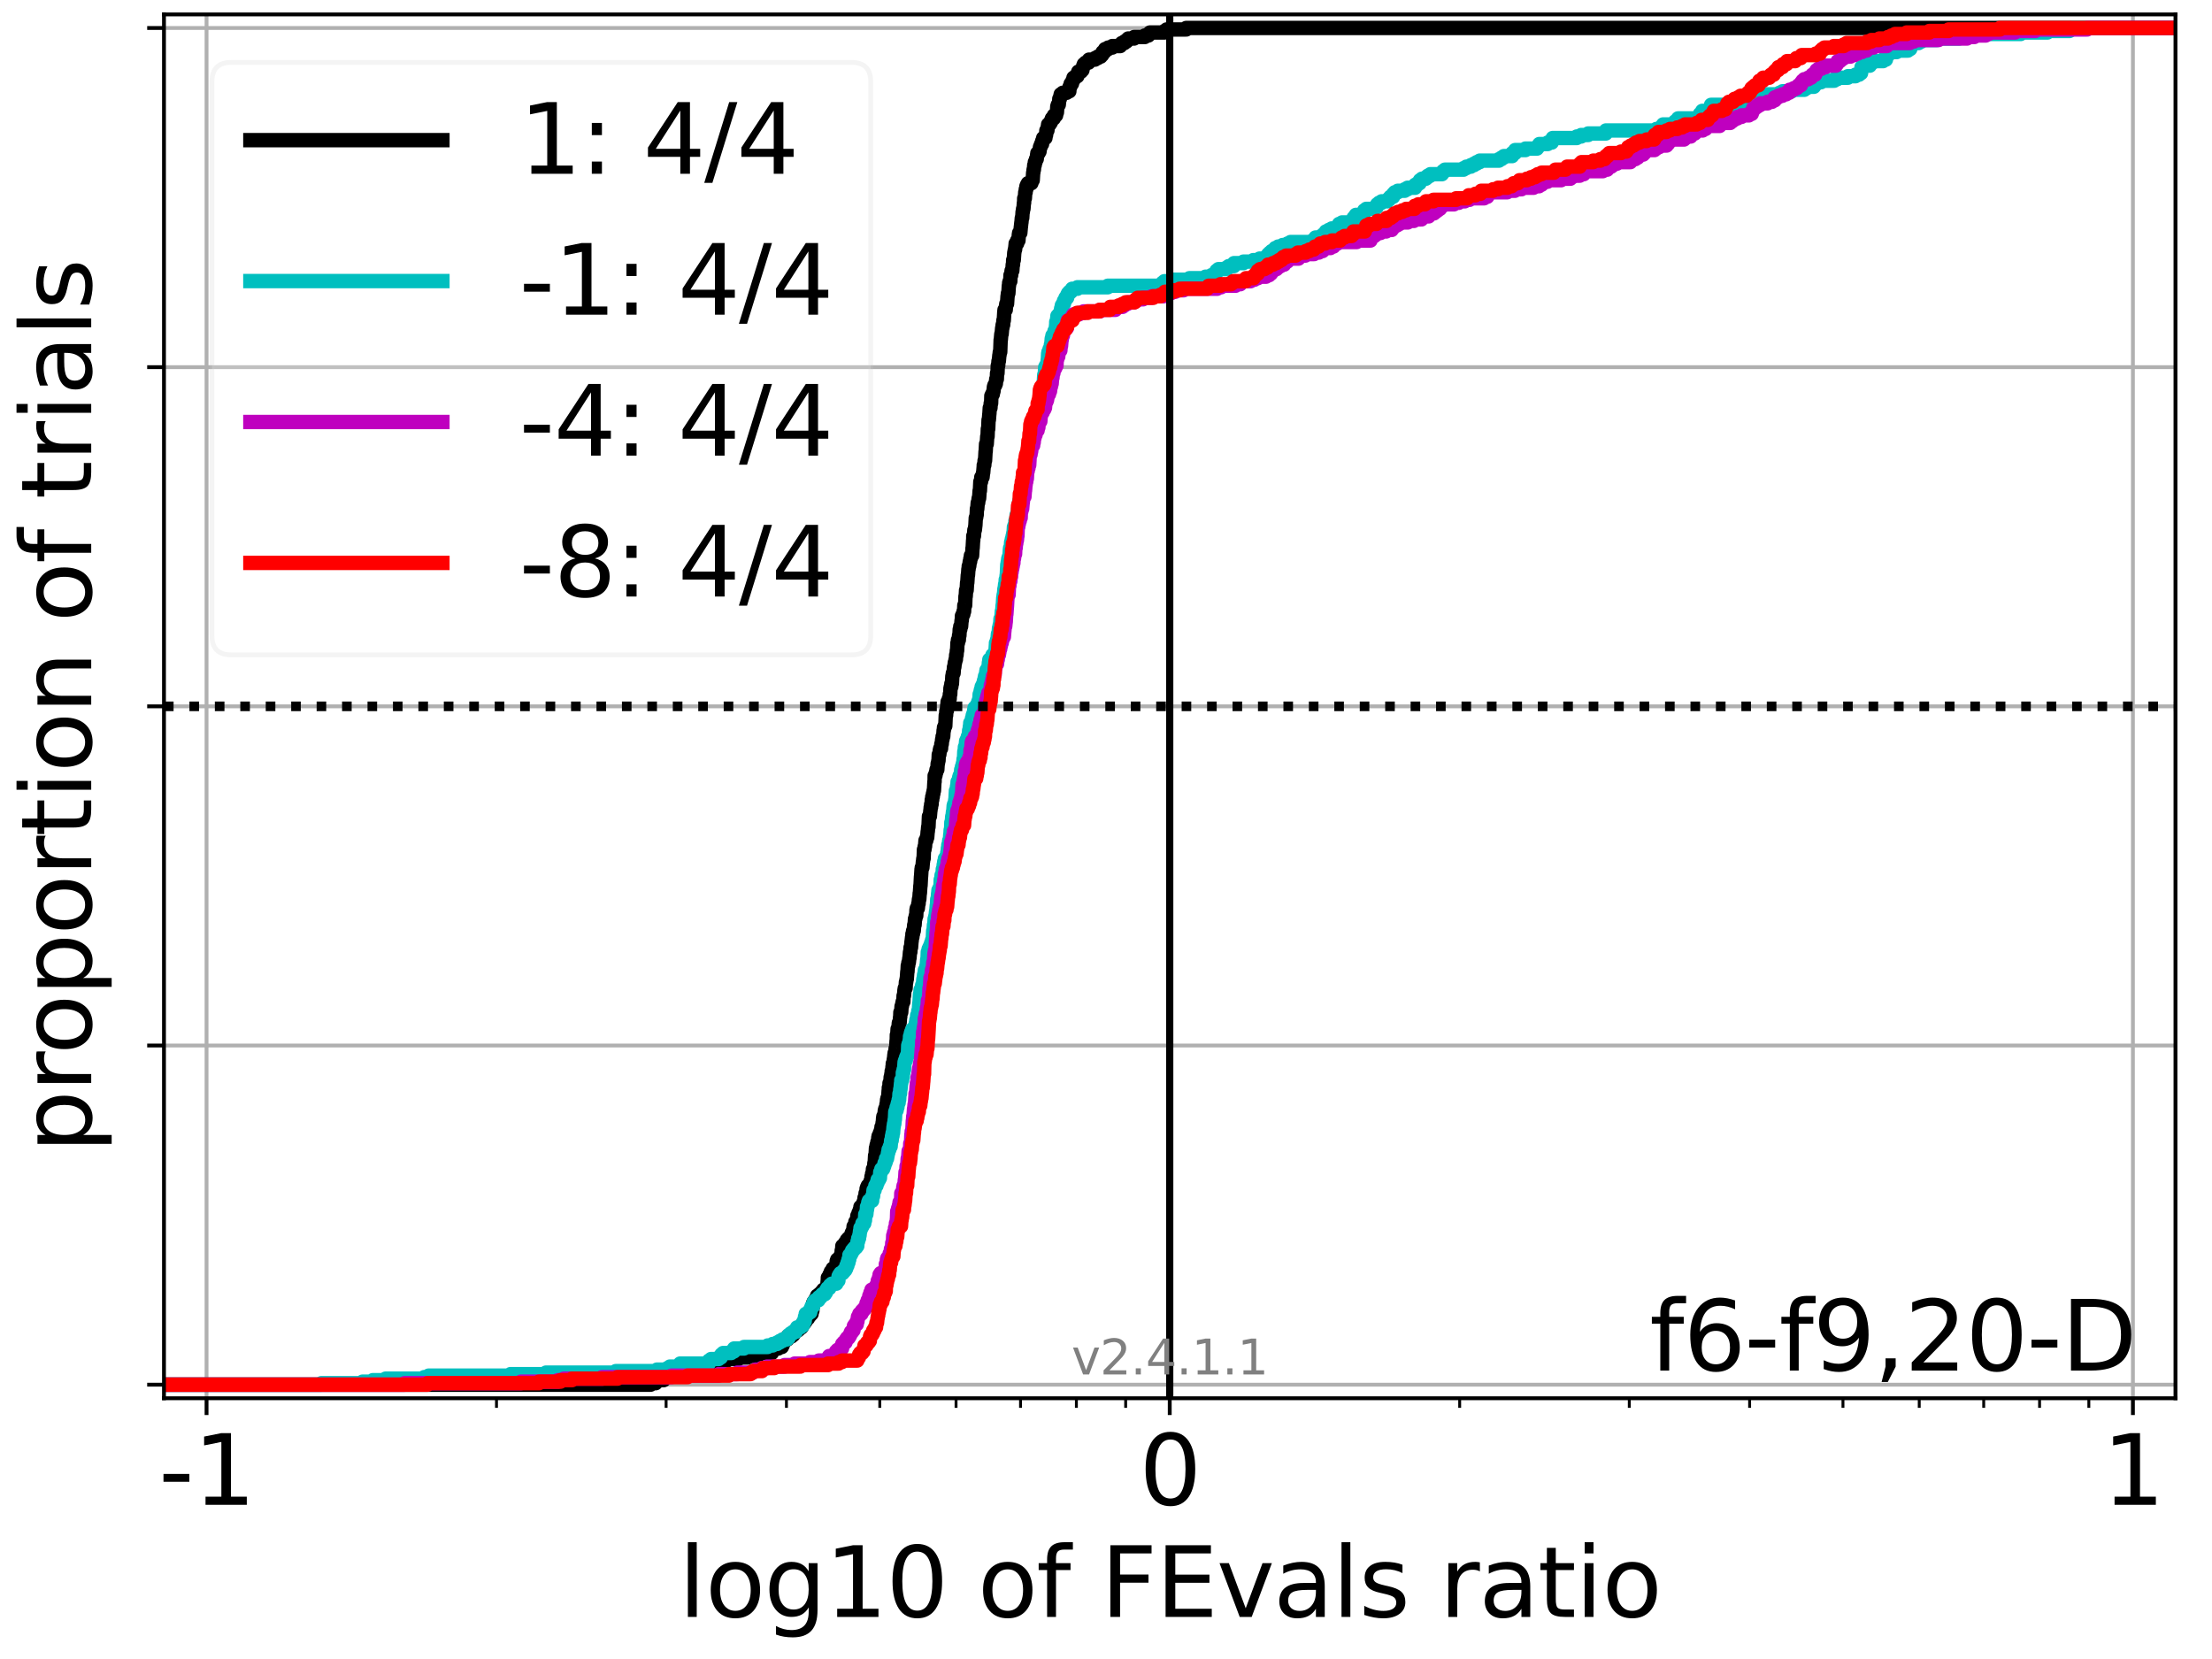<?xml version="1.0" encoding="utf-8" standalone="no"?>
<!DOCTYPE svg PUBLIC "-//W3C//DTD SVG 1.1//EN"
  "http://www.w3.org/Graphics/SVG/1.1/DTD/svg11.dtd">
<svg height="345.6pt" version="1.1" viewBox="0 0 460.8 345.6" width="460.8pt" xmlns="http://www.w3.org/2000/svg" xmlns:xlink="http://www.w3.org/1999/xlink">
 <defs>
  <style type="text/css">*{stroke-linecap:butt;stroke-linejoin:round;}</style>
 </defs>
 <g id="figure_1">
  <g id="patch_1">
   <path d="M 0 345.6 
L 460.8 345.6 
L 460.8 0 
L 0 0 
z
" style="fill:#ffffff;"/>
  </g>
  <g id="axes_1">
   <g id="patch_2">
    <path d="M 34.16 291.28 
L 453.192 291.28 
L 453.192 3 
L 34.16 3 
z
" style="fill:#ffffff;"/>
   </g>
   <g id="matplotlib.axis_1">
    <g id="xtick_1">
     <g id="line2d_1">
      <path clip-path="url(#p5a09b6241c)" d="M 43.028 291.28 
L 43.028 3 
" style="fill:none;stroke:#b0b0b0;stroke-linecap:square;stroke-width:0.8;"/>
     </g>
     <g id="line2d_2">
      <defs>
       <path d="M 0 0 
L 0 3.5 
" id="m6fa3a0ae5c" style="stroke:#000000;stroke-width:0.8;"/>
      </defs>
      <g>
       <use style="stroke:#000000;stroke-width:0.8;" x="43.028" xlink:href="#m6fa3a0ae5c" y="291.28"/>
      </g>
     </g>
     <g id="text_1">
      <!-- -1 -->
      <g transform="translate(33.057 313.477)scale(0.2 -0.2)">
       <defs>
        <path d="M 313 2009 
L 1997 2009 
L 1997 1497 
L 313 1497 
L 313 2009 
z
" id="DejaVuSans-2d" transform="scale(0.016)"/>
        <path d="M 794 531 
L 1825 531 
L 1825 4091 
L 703 3866 
L 703 4441 
L 1819 4666 
L 2450 4666 
L 2450 531 
L 3481 531 
L 3481 0 
L 794 0 
L 794 531 
z
" id="DejaVuSans-31" transform="scale(0.016)"/>
       </defs>
       <use xlink:href="#DejaVuSans-2d"/>
       <use x="36.084" xlink:href="#DejaVuSans-31"/>
      </g>
     </g>
    </g>
    <g id="xtick_2">
     <g id="line2d_3">
      <path clip-path="url(#p5a09b6241c)" d="M 243.676 291.28 
L 243.676 3 
" style="fill:none;stroke:#b0b0b0;stroke-linecap:square;stroke-width:0.8;"/>
     </g>
     <g id="line2d_4">
      <g>
       <use style="stroke:#000000;stroke-width:0.8;" x="243.676" xlink:href="#m6fa3a0ae5c" y="291.28"/>
      </g>
     </g>
     <g id="text_2">
      <!-- 0 -->
      <g transform="translate(237.314 313.477)scale(0.2 -0.2)">
       <defs>
        <path d="M 2034 4250 
Q 1547 4250 1301 3770 
Q 1056 3291 1056 2328 
Q 1056 1369 1301 889 
Q 1547 409 2034 409 
Q 2525 409 2770 889 
Q 3016 1369 3016 2328 
Q 3016 3291 2770 3770 
Q 2525 4250 2034 4250 
z
M 2034 4750 
Q 2819 4750 3233 4129 
Q 3647 3509 3647 2328 
Q 3647 1150 3233 529 
Q 2819 -91 2034 -91 
Q 1250 -91 836 529 
Q 422 1150 422 2328 
Q 422 3509 836 4129 
Q 1250 4750 2034 4750 
z
" id="DejaVuSans-30" transform="scale(0.016)"/>
       </defs>
       <use xlink:href="#DejaVuSans-30"/>
      </g>
     </g>
    </g>
    <g id="xtick_3">
     <g id="line2d_5">
      <path clip-path="url(#p5a09b6241c)" d="M 444.324 291.28 
L 444.324 3 
" style="fill:none;stroke:#b0b0b0;stroke-linecap:square;stroke-width:0.8;"/>
     </g>
     <g id="line2d_6">
      <g>
       <use style="stroke:#000000;stroke-width:0.8;" x="444.324" xlink:href="#m6fa3a0ae5c" y="291.28"/>
      </g>
     </g>
     <g id="text_3">
      <!-- 1 -->
      <g transform="translate(437.962 313.477)scale(0.2 -0.2)">
       <use xlink:href="#DejaVuSans-31"/>
      </g>
     </g>
    </g>
    <g id="xtick_4">
     <g id="line2d_7">
      <defs>
       <path d="M 0 0 
L 0 2 
" id="mf192ce0071" style="stroke:#000000;stroke-width:0.6;"/>
      </defs>
      <g>
       <use style="stroke:#000000;stroke-width:0.6;" x="103.429" xlink:href="#mf192ce0071" y="291.28"/>
      </g>
     </g>
    </g>
    <g id="xtick_5">
     <g id="line2d_8">
      <g>
       <use style="stroke:#000000;stroke-width:0.6;" x="138.761" xlink:href="#mf192ce0071" y="291.28"/>
      </g>
     </g>
    </g>
    <g id="xtick_6">
     <g id="line2d_9">
      <g>
       <use style="stroke:#000000;stroke-width:0.6;" x="163.83" xlink:href="#mf192ce0071" y="291.28"/>
      </g>
     </g>
    </g>
    <g id="xtick_7">
     <g id="line2d_10">
      <g>
       <use style="stroke:#000000;stroke-width:0.6;" x="183.275" xlink:href="#mf192ce0071" y="291.28"/>
      </g>
     </g>
    </g>
    <g id="xtick_8">
     <g id="line2d_11">
      <g>
       <use style="stroke:#000000;stroke-width:0.6;" x="199.162" xlink:href="#mf192ce0071" y="291.28"/>
      </g>
     </g>
    </g>
    <g id="xtick_9">
     <g id="line2d_12">
      <g>
       <use style="stroke:#000000;stroke-width:0.6;" x="212.595" xlink:href="#mf192ce0071" y="291.28"/>
      </g>
     </g>
    </g>
    <g id="xtick_10">
     <g id="line2d_13">
      <g>
       <use style="stroke:#000000;stroke-width:0.6;" x="224.231" xlink:href="#mf192ce0071" y="291.28"/>
      </g>
     </g>
    </g>
    <g id="xtick_11">
     <g id="line2d_14">
      <g>
       <use style="stroke:#000000;stroke-width:0.6;" x="234.495" xlink:href="#mf192ce0071" y="291.28"/>
      </g>
     </g>
    </g>
    <g id="xtick_12">
     <g id="line2d_15">
      <g>
       <use style="stroke:#000000;stroke-width:0.6;" x="304.077" xlink:href="#mf192ce0071" y="291.28"/>
      </g>
     </g>
    </g>
    <g id="xtick_13">
     <g id="line2d_16">
      <g>
       <use style="stroke:#000000;stroke-width:0.6;" x="339.41" xlink:href="#mf192ce0071" y="291.28"/>
      </g>
     </g>
    </g>
    <g id="xtick_14">
     <g id="line2d_17">
      <g>
       <use style="stroke:#000000;stroke-width:0.6;" x="364.478" xlink:href="#mf192ce0071" y="291.28"/>
      </g>
     </g>
    </g>
    <g id="xtick_15">
     <g id="line2d_18">
      <g>
       <use style="stroke:#000000;stroke-width:0.6;" x="383.923" xlink:href="#mf192ce0071" y="291.28"/>
      </g>
     </g>
    </g>
    <g id="xtick_16">
     <g id="line2d_19">
      <g>
       <use style="stroke:#000000;stroke-width:0.6;" x="399.811" xlink:href="#mf192ce0071" y="291.28"/>
      </g>
     </g>
    </g>
    <g id="xtick_17">
     <g id="line2d_20">
      <g>
       <use style="stroke:#000000;stroke-width:0.6;" x="413.243" xlink:href="#mf192ce0071" y="291.28"/>
      </g>
     </g>
    </g>
    <g id="xtick_18">
     <g id="line2d_21">
      <g>
       <use style="stroke:#000000;stroke-width:0.6;" x="424.879" xlink:href="#mf192ce0071" y="291.28"/>
      </g>
     </g>
    </g>
    <g id="xtick_19">
     <g id="line2d_22">
      <g>
       <use style="stroke:#000000;stroke-width:0.6;" x="435.143" xlink:href="#mf192ce0071" y="291.28"/>
      </g>
     </g>
    </g>
    <g id="text_4">
     <!-- log10 of FEvals ratio -->
     <g transform="translate(141.371 336.833)scale(0.2 -0.2)">
      <defs>
       <path d="M 603 4863 
L 1178 4863 
L 1178 0 
L 603 0 
L 603 4863 
z
" id="DejaVuSans-6c" transform="scale(0.016)"/>
       <path d="M 1959 3097 
Q 1497 3097 1228 2736 
Q 959 2375 959 1747 
Q 959 1119 1226 758 
Q 1494 397 1959 397 
Q 2419 397 2687 759 
Q 2956 1122 2956 1747 
Q 2956 2369 2687 2733 
Q 2419 3097 1959 3097 
z
M 1959 3584 
Q 2709 3584 3137 3096 
Q 3566 2609 3566 1747 
Q 3566 888 3137 398 
Q 2709 -91 1959 -91 
Q 1206 -91 779 398 
Q 353 888 353 1747 
Q 353 2609 779 3096 
Q 1206 3584 1959 3584 
z
" id="DejaVuSans-6f" transform="scale(0.016)"/>
       <path d="M 2906 1791 
Q 2906 2416 2648 2759 
Q 2391 3103 1925 3103 
Q 1463 3103 1205 2759 
Q 947 2416 947 1791 
Q 947 1169 1205 825 
Q 1463 481 1925 481 
Q 2391 481 2648 825 
Q 2906 1169 2906 1791 
z
M 3481 434 
Q 3481 -459 3084 -895 
Q 2688 -1331 1869 -1331 
Q 1566 -1331 1297 -1286 
Q 1028 -1241 775 -1147 
L 775 -588 
Q 1028 -725 1275 -790 
Q 1522 -856 1778 -856 
Q 2344 -856 2625 -561 
Q 2906 -266 2906 331 
L 2906 616 
Q 2728 306 2450 153 
Q 2172 0 1784 0 
Q 1141 0 747 490 
Q 353 981 353 1791 
Q 353 2603 747 3093 
Q 1141 3584 1784 3584 
Q 2172 3584 2450 3431 
Q 2728 3278 2906 2969 
L 2906 3500 
L 3481 3500 
L 3481 434 
z
" id="DejaVuSans-67" transform="scale(0.016)"/>
       <path id="DejaVuSans-20" transform="scale(0.016)"/>
       <path d="M 2375 4863 
L 2375 4384 
L 1825 4384 
Q 1516 4384 1395 4259 
Q 1275 4134 1275 3809 
L 1275 3500 
L 2222 3500 
L 2222 3053 
L 1275 3053 
L 1275 0 
L 697 0 
L 697 3053 
L 147 3053 
L 147 3500 
L 697 3500 
L 697 3744 
Q 697 4328 969 4595 
Q 1241 4863 1831 4863 
L 2375 4863 
z
" id="DejaVuSans-66" transform="scale(0.016)"/>
       <path d="M 628 4666 
L 3309 4666 
L 3309 4134 
L 1259 4134 
L 1259 2759 
L 3109 2759 
L 3109 2228 
L 1259 2228 
L 1259 0 
L 628 0 
L 628 4666 
z
" id="DejaVuSans-46" transform="scale(0.016)"/>
       <path d="M 628 4666 
L 3578 4666 
L 3578 4134 
L 1259 4134 
L 1259 2753 
L 3481 2753 
L 3481 2222 
L 1259 2222 
L 1259 531 
L 3634 531 
L 3634 0 
L 628 0 
L 628 4666 
z
" id="DejaVuSans-45" transform="scale(0.016)"/>
       <path d="M 191 3500 
L 800 3500 
L 1894 563 
L 2988 3500 
L 3597 3500 
L 2284 0 
L 1503 0 
L 191 3500 
z
" id="DejaVuSans-76" transform="scale(0.016)"/>
       <path d="M 2194 1759 
Q 1497 1759 1228 1600 
Q 959 1441 959 1056 
Q 959 750 1161 570 
Q 1363 391 1709 391 
Q 2188 391 2477 730 
Q 2766 1069 2766 1631 
L 2766 1759 
L 2194 1759 
z
M 3341 1997 
L 3341 0 
L 2766 0 
L 2766 531 
Q 2569 213 2275 61 
Q 1981 -91 1556 -91 
Q 1019 -91 701 211 
Q 384 513 384 1019 
Q 384 1609 779 1909 
Q 1175 2209 1959 2209 
L 2766 2209 
L 2766 2266 
Q 2766 2663 2505 2880 
Q 2244 3097 1772 3097 
Q 1472 3097 1187 3025 
Q 903 2953 641 2809 
L 641 3341 
Q 956 3463 1253 3523 
Q 1550 3584 1831 3584 
Q 2591 3584 2966 3190 
Q 3341 2797 3341 1997 
z
" id="DejaVuSans-61" transform="scale(0.016)"/>
       <path d="M 2834 3397 
L 2834 2853 
Q 2591 2978 2328 3040 
Q 2066 3103 1784 3103 
Q 1356 3103 1142 2972 
Q 928 2841 928 2578 
Q 928 2378 1081 2264 
Q 1234 2150 1697 2047 
L 1894 2003 
Q 2506 1872 2764 1633 
Q 3022 1394 3022 966 
Q 3022 478 2636 193 
Q 2250 -91 1575 -91 
Q 1294 -91 989 -36 
Q 684 19 347 128 
L 347 722 
Q 666 556 975 473 
Q 1284 391 1588 391 
Q 1994 391 2212 530 
Q 2431 669 2431 922 
Q 2431 1156 2273 1281 
Q 2116 1406 1581 1522 
L 1381 1569 
Q 847 1681 609 1914 
Q 372 2147 372 2553 
Q 372 3047 722 3315 
Q 1072 3584 1716 3584 
Q 2034 3584 2315 3537 
Q 2597 3491 2834 3397 
z
" id="DejaVuSans-73" transform="scale(0.016)"/>
       <path d="M 2631 2963 
Q 2534 3019 2420 3045 
Q 2306 3072 2169 3072 
Q 1681 3072 1420 2755 
Q 1159 2438 1159 1844 
L 1159 0 
L 581 0 
L 581 3500 
L 1159 3500 
L 1159 2956 
Q 1341 3275 1631 3429 
Q 1922 3584 2338 3584 
Q 2397 3584 2469 3576 
Q 2541 3569 2628 3553 
L 2631 2963 
z
" id="DejaVuSans-72" transform="scale(0.016)"/>
       <path d="M 1172 4494 
L 1172 3500 
L 2356 3500 
L 2356 3053 
L 1172 3053 
L 1172 1153 
Q 1172 725 1289 603 
Q 1406 481 1766 481 
L 2356 481 
L 2356 0 
L 1766 0 
Q 1100 0 847 248 
Q 594 497 594 1153 
L 594 3053 
L 172 3053 
L 172 3500 
L 594 3500 
L 594 4494 
L 1172 4494 
z
" id="DejaVuSans-74" transform="scale(0.016)"/>
       <path d="M 603 3500 
L 1178 3500 
L 1178 0 
L 603 0 
L 603 3500 
z
M 603 4863 
L 1178 4863 
L 1178 4134 
L 603 4134 
L 603 4863 
z
" id="DejaVuSans-69" transform="scale(0.016)"/>
      </defs>
      <use xlink:href="#DejaVuSans-6c"/>
      <use x="27.783" xlink:href="#DejaVuSans-6f"/>
      <use x="88.965" xlink:href="#DejaVuSans-67"/>
      <use x="152.441" xlink:href="#DejaVuSans-31"/>
      <use x="216.064" xlink:href="#DejaVuSans-30"/>
      <use x="279.688" xlink:href="#DejaVuSans-20"/>
      <use x="311.475" xlink:href="#DejaVuSans-6f"/>
      <use x="372.656" xlink:href="#DejaVuSans-66"/>
      <use x="407.861" xlink:href="#DejaVuSans-20"/>
      <use x="439.648" xlink:href="#DejaVuSans-46"/>
      <use x="497.168" xlink:href="#DejaVuSans-45"/>
      <use x="560.352" xlink:href="#DejaVuSans-76"/>
      <use x="619.531" xlink:href="#DejaVuSans-61"/>
      <use x="680.811" xlink:href="#DejaVuSans-6c"/>
      <use x="708.594" xlink:href="#DejaVuSans-73"/>
      <use x="760.693" xlink:href="#DejaVuSans-20"/>
      <use x="792.48" xlink:href="#DejaVuSans-72"/>
      <use x="833.594" xlink:href="#DejaVuSans-61"/>
      <use x="894.873" xlink:href="#DejaVuSans-74"/>
      <use x="934.082" xlink:href="#DejaVuSans-69"/>
      <use x="961.865" xlink:href="#DejaVuSans-6f"/>
     </g>
    </g>
   </g>
   <g id="matplotlib.axis_2">
    <g id="ytick_1">
     <g id="line2d_23">
      <path clip-path="url(#p5a09b6241c)" d="M 34.16 288.454 
L 453.192 288.454 
" style="fill:none;stroke:#b0b0b0;stroke-linecap:square;stroke-width:0.8;"/>
     </g>
     <g id="line2d_24">
      <defs>
       <path d="M 0 0 
L -3.5 0 
" id="m422da4f7e7" style="stroke:#000000;stroke-width:0.8;"/>
      </defs>
      <g>
       <use style="stroke:#000000;stroke-width:0.8;" x="34.16" xlink:href="#m422da4f7e7" y="288.454"/>
      </g>
     </g>
    </g>
    <g id="ytick_2">
     <g id="line2d_25">
      <path clip-path="url(#p5a09b6241c)" d="M 34.16 217.797 
L 453.192 217.797 
" style="fill:none;stroke:#b0b0b0;stroke-linecap:square;stroke-width:0.8;"/>
     </g>
     <g id="line2d_26">
      <g>
       <use style="stroke:#000000;stroke-width:0.8;" x="34.16" xlink:href="#m422da4f7e7" y="217.797"/>
      </g>
     </g>
    </g>
    <g id="ytick_3">
     <g id="line2d_27">
      <path clip-path="url(#p5a09b6241c)" d="M 34.16 147.14 
L 453.192 147.14 
" style="fill:none;stroke:#b0b0b0;stroke-linecap:square;stroke-width:0.8;"/>
     </g>
     <g id="line2d_28">
      <g>
       <use style="stroke:#000000;stroke-width:0.8;" x="34.16" xlink:href="#m422da4f7e7" y="147.14"/>
      </g>
     </g>
    </g>
    <g id="ytick_4">
     <g id="line2d_29">
      <path clip-path="url(#p5a09b6241c)" d="M 34.16 76.483 
L 453.192 76.483 
" style="fill:none;stroke:#b0b0b0;stroke-linecap:square;stroke-width:0.8;"/>
     </g>
     <g id="line2d_30">
      <g>
       <use style="stroke:#000000;stroke-width:0.8;" x="34.16" xlink:href="#m422da4f7e7" y="76.483"/>
      </g>
     </g>
    </g>
    <g id="ytick_5">
     <g id="line2d_31">
      <path clip-path="url(#p5a09b6241c)" d="M 34.16 5.826 
L 453.192 5.826 
" style="fill:none;stroke:#b0b0b0;stroke-linecap:square;stroke-width:0.8;"/>
     </g>
     <g id="line2d_32">
      <g>
       <use style="stroke:#000000;stroke-width:0.8;" x="34.16" xlink:href="#m422da4f7e7" y="5.826"/>
      </g>
     </g>
    </g>
    <g id="text_5">
     <!-- proportion of trials -->
     <g transform="translate(19.001 240.146)rotate(-90)scale(0.2 -0.2)">
      <defs>
       <path d="M 1159 525 
L 1159 -1331 
L 581 -1331 
L 581 3500 
L 1159 3500 
L 1159 2969 
Q 1341 3281 1617 3432 
Q 1894 3584 2278 3584 
Q 2916 3584 3314 3078 
Q 3713 2572 3713 1747 
Q 3713 922 3314 415 
Q 2916 -91 2278 -91 
Q 1894 -91 1617 61 
Q 1341 213 1159 525 
z
M 3116 1747 
Q 3116 2381 2855 2742 
Q 2594 3103 2138 3103 
Q 1681 3103 1420 2742 
Q 1159 2381 1159 1747 
Q 1159 1113 1420 752 
Q 1681 391 2138 391 
Q 2594 391 2855 752 
Q 3116 1113 3116 1747 
z
" id="DejaVuSans-70" transform="scale(0.016)"/>
       <path d="M 3513 2113 
L 3513 0 
L 2938 0 
L 2938 2094 
Q 2938 2591 2744 2837 
Q 2550 3084 2163 3084 
Q 1697 3084 1428 2787 
Q 1159 2491 1159 1978 
L 1159 0 
L 581 0 
L 581 3500 
L 1159 3500 
L 1159 2956 
Q 1366 3272 1645 3428 
Q 1925 3584 2291 3584 
Q 2894 3584 3203 3211 
Q 3513 2838 3513 2113 
z
" id="DejaVuSans-6e" transform="scale(0.016)"/>
      </defs>
      <use xlink:href="#DejaVuSans-70"/>
      <use x="63.477" xlink:href="#DejaVuSans-72"/>
      <use x="102.34" xlink:href="#DejaVuSans-6f"/>
      <use x="163.521" xlink:href="#DejaVuSans-70"/>
      <use x="226.998" xlink:href="#DejaVuSans-6f"/>
      <use x="288.18" xlink:href="#DejaVuSans-72"/>
      <use x="329.293" xlink:href="#DejaVuSans-74"/>
      <use x="368.502" xlink:href="#DejaVuSans-69"/>
      <use x="396.285" xlink:href="#DejaVuSans-6f"/>
      <use x="457.467" xlink:href="#DejaVuSans-6e"/>
      <use x="520.846" xlink:href="#DejaVuSans-20"/>
      <use x="552.633" xlink:href="#DejaVuSans-6f"/>
      <use x="613.814" xlink:href="#DejaVuSans-66"/>
      <use x="649.02" xlink:href="#DejaVuSans-20"/>
      <use x="680.807" xlink:href="#DejaVuSans-74"/>
      <use x="720.016" xlink:href="#DejaVuSans-72"/>
      <use x="761.129" xlink:href="#DejaVuSans-69"/>
      <use x="788.912" xlink:href="#DejaVuSans-61"/>
      <use x="850.191" xlink:href="#DejaVuSans-6c"/>
      <use x="877.975" xlink:href="#DejaVuSans-73"/>
     </g>
    </g>
   </g>
   <g id="line2d_33">
    <path clip-path="url(#p5a09b6241c)" d="M 34.16 288.454 
L 135.529 288.454 
L 135.529 288.14 
L 136.597 288.14 
L 136.597 287.826 
L 136.714 287.826 
L 136.714 287.512 
L 138.239 287.512 
L 138.239 287.198 
L 138.546 287.198 
L 138.546 286.884 
L 138.965 286.884 
L 138.965 286.57 
L 139.779 286.57 
L 139.779 286.256 
L 140.618 286.256 
L 140.618 285.941 
L 141.123 285.941 
L 141.123 285.627 
L 142.09 285.627 
L 142.09 285.313 
L 143.071 285.313 
L 143.152 284.685 
L 146.266 284.685 
L 146.266 284.371 
L 147.654 284.371 
L 147.654 284.057 
L 149.363 284.057 
L 149.363 283.743 
L 150.947 283.743 
L 150.947 283.429 
L 151.456 283.429 
L 151.456 283.115 
L 153.849 283.115 
L 153.849 282.801 
L 155.735 282.801 
L 155.735 282.487 
L 157.837 282.487 
L 157.94 281.859 
L 160.787 281.859 
L 160.787 281.545 
L 160.939 281.545 
L 160.939 281.231 
L 161.244 281.231 
L 161.244 280.917 
L 162.135 280.917 
L 162.135 280.603 
L 162.879 280.603 
L 162.879 280.289 
L 163.032 280.289 
L 163.037 279.661 
L 163.337 279.661 
L 163.337 279.347 
L 163.588 279.347 
L 163.588 279.033 
L 164.033 279.033 
L 164.065 278.405 
L 164.894 278.405 
L 164.894 278.091 
L 165.272 278.091 
L 165.272 277.777 
L 165.425 277.777 
L 165.425 277.463 
L 165.73 277.463 
L 165.73 277.149 
L 166.231 277.149 
L 166.231 276.835 
L 166.573 276.835 
L 166.573 276.521 
L 166.987 276.521 
L 166.987 276.207 
L 167.158 276.207 
L 167.158 275.893 
L 167.311 275.893 
L 167.311 275.578 
L 167.616 275.578 
L 167.616 275.264 
L 167.835 275.264 
L 167.886 274.636 
L 168.331 274.636 
L 168.362 274.008 
L 168.788 274.008 
L 168.788 273.694 
L 169.068 273.694 
L 169.086 273.066 
L 169.233 273.066 
L 169.264 272.124 
L 169.363 272.124 
L 169.38 271.496 
L 169.516 271.496 
L 169.516 271.182 
L 169.82 271.182 
L 169.928 270.554 
L 170.112 270.554 
L 170.223 269.926 
L 170.637 269.926 
L 170.637 269.612 
L 170.987 269.612 
L 170.987 269.298 
L 171.266 269.298 
L 171.266 268.984 
L 171.511 268.984 
L 171.511 268.67 
L 171.982 268.67 
L 171.982 268.356 
L 172.202 268.356 
L 172.202 268.042 
L 172.32 268.042 
L 172.426 266.786 
L 172.446 266.786 
L 172.458 266.158 
L 172.768 266.158 
L 172.8 265.529 
L 173.024 265.529 
L 173.079 264.901 
L 173.383 264.901 
L 173.47 264.273 
L 173.887 264.273 
L 173.887 263.959 
L 174.207 263.959 
L 174.298 262.703 
L 174.41 262.703 
L 174.41 262.389 
L 174.819 262.389 
L 174.819 262.075 
L 174.993 262.075 
L 174.993 261.761 
L 175.263 261.761 
L 175.343 260.505 
L 175.438 260.505 
L 175.472 259.563 
L 175.926 259.563 
L 176.015 258.935 
L 176.335 258.935 
L 176.411 258.307 
L 176.688 258.307 
L 176.688 257.993 
L 177.247 257.993 
L 177.262 257.365 
L 177.358 257.365 
L 177.358 257.051 
L 177.479 257.051 
L 177.479 256.737 
L 177.706 256.737 
L 177.789 255.795 
L 177.821 255.795 
L 177.821 255.481 
L 178.094 255.481 
L 178.184 254.538 
L 178.506 254.538 
L 178.599 253.282 
L 178.775 253.282 
L 178.847 252.654 
L 179.086 252.654 
L 179.104 252.026 
L 179.22 252.026 
L 179.251 251.398 
L 179.563 251.398 
L 179.563 251.084 
L 179.783 251.084 
L 179.881 250.456 
L 180.006 250.456 
L 180.096 249.514 
L 180.267 249.514 
L 180.316 248.572 
L 180.491 248.572 
L 180.526 247.63 
L 180.633 247.63 
L 180.633 247.316 
L 180.779 247.316 
L 180.779 247.002 
L 181.215 247.002 
L 181.232 246.374 
L 181.343 246.374 
L 181.343 246.06 
L 181.517 246.06 
L 181.545 245.118 
L 181.646 245.118 
L 181.677 244.489 
L 181.799 244.489 
L 181.851 243.547 
L 182.06 243.547 
L 182.153 242.291 
L 182.213 242.291 
L 182.3 240.721 
L 182.391 240.721 
L 182.481 239.151 
L 182.517 239.151 
L 182.622 238.523 
L 182.759 238.523 
L 182.775 237.895 
L 182.919 237.895 
L 182.97 236.953 
L 183.035 236.953 
L 183.035 236.639 
L 183.238 236.639 
L 183.294 236.011 
L 183.464 236.011 
L 183.516 235.383 
L 183.62 235.383 
L 183.633 234.755 
L 183.785 234.755 
L 183.87 233.812 
L 183.908 233.812 
L 183.971 232.87 
L 184.022 232.87 
L 184.022 232.556 
L 184.16 232.556 
L 184.249 231.928 
L 184.272 231.928 
L 184.327 231.3 
L 184.409 231.3 
L 184.409 230.986 
L 184.561 230.986 
L 184.668 230.044 
L 184.729 230.044 
L 184.797 229.102 
L 184.868 229.102 
L 184.868 228.788 
L 185.007 228.788 
L 185.117 227.218 
L 185.155 227.218 
L 185.158 226.59 
L 185.287 226.59 
L 185.299 225.648 
L 185.465 225.648 
L 185.547 224.392 
L 185.641 224.392 
L 185.679 223.763 
L 185.754 223.763 
L 185.756 223.135 
L 185.865 223.135 
L 185.927 222.193 
L 185.981 222.193 
L 185.982 221.565 
L 186.101 221.565 
L 186.201 220.623 
L 186.233 220.623 
L 186.321 219.681 
L 186.365 219.681 
L 186.365 219.367 
L 186.487 219.367 
L 186.573 218.425 
L 186.68 218.425 
L 186.766 216.855 
L 186.806 216.855 
L 186.829 215.599 
L 186.919 215.599 
L 186.988 214.343 
L 187.146 214.343 
L 187.246 213.086 
L 187.407 213.086 
L 187.506 211.83 
L 187.537 211.83 
L 187.566 210.888 
L 187.74 210.888 
L 187.814 209.632 
L 187.882 209.632 
L 187.977 209.004 
L 188.042 209.004 
L 188.042 208.69 
L 188.187 208.69 
L 188.233 207.434 
L 188.32 207.434 
L 188.421 206.178 
L 188.478 206.178 
L 188.478 205.864 
L 188.652 205.864 
L 188.717 204.608 
L 188.774 204.608 
L 188.854 203.98 
L 188.899 203.98 
L 189.009 202.409 
L 189.046 202.409 
L 189.108 201.153 
L 189.199 201.153 
L 189.238 200.525 
L 189.324 200.525 
L 189.433 199.583 
L 189.465 199.583 
L 189.564 198.327 
L 189.641 198.327 
L 189.689 197.385 
L 189.784 197.385 
L 189.886 196.129 
L 189.901 196.129 
L 190.008 195.187 
L 190.071 195.187 
L 190.072 194.559 
L 190.188 194.559 
L 190.206 193.931 
L 190.348 193.931 
L 190.444 192.674 
L 190.527 192.674 
L 190.608 191.418 
L 190.68 191.418 
L 190.769 190.79 
L 190.869 190.79 
L 190.92 189.534 
L 190.985 189.534 
L 190.985 189.22 
L 191.202 189.22 
L 191.291 188.278 
L 191.358 188.278 
L 191.43 187.336 
L 191.512 187.336 
L 191.593 186.08 
L 191.628 186.08 
L 191.733 184.51 
L 191.762 184.51 
L 191.857 182.625 
L 191.875 182.625 
L 191.975 181.055 
L 192.021 181.055 
L 192.021 180.741 
L 192.153 180.741 
L 192.26 179.485 
L 192.28 179.485 
L 192.339 178.857 
L 192.406 178.857 
L 192.476 176.973 
L 192.588 176.973 
L 192.628 176.345 
L 192.701 176.345 
L 192.796 175.089 
L 192.966 175.089 
L 193.062 174.461 
L 193.153 174.461 
L 193.253 173.205 
L 193.28 173.205 
L 193.357 172.262 
L 193.421 172.262 
L 193.517 170.064 
L 193.708 170.064 
L 193.814 168.808 
L 193.837 168.808 
L 193.88 168.18 
L 193.953 168.18 
L 193.976 167.552 
L 194.069 167.552 
L 194.104 166.61 
L 194.198 166.61 
L 194.205 165.982 
L 194.31 165.982 
L 194.351 165.354 
L 194.424 165.354 
L 194.486 164.726 
L 194.555 164.726 
L 194.656 162.842 
L 194.693 162.842 
L 194.707 161.585 
L 194.869 161.585 
L 194.953 160.957 
L 195.018 160.957 
L 195.093 160.329 
L 195.261 160.329 
L 195.336 159.073 
L 195.382 159.073 
L 195.478 158.445 
L 195.512 158.445 
L 195.565 157.189 
L 195.68 157.189 
L 195.786 156.247 
L 195.858 156.247 
L 195.858 155.933 
L 196.037 155.933 
L 196.095 154.991 
L 196.182 154.991 
L 196.258 154.049 
L 196.339 154.049 
L 196.363 153.421 
L 196.493 153.421 
L 196.569 152.164 
L 196.626 152.164 
L 196.65 151.536 
L 196.785 151.536 
L 196.785 151.222 
L 196.922 151.222 
L 197.018 149.024 
L 197.094 149.024 
L 197.137 148.082 
L 197.24 148.082 
L 197.333 146.826 
L 197.363 146.826 
L 197.408 146.198 
L 197.576 146.198 
L 197.662 145.57 
L 197.838 145.57 
L 197.866 144.628 
L 197.954 144.628 
L 197.998 143.372 
L 198.066 143.372 
L 198.066 143.058 
L 198.182 143.058 
L 198.183 142.43 
L 198.306 142.43 
L 198.391 140.859 
L 198.418 140.859 
L 198.503 140.231 
L 198.648 140.231 
L 198.731 138.975 
L 198.805 138.975 
L 198.902 138.033 
L 198.954 138.033 
L 199.062 137.405 
L 199.125 137.405 
L 199.184 136.463 
L 199.268 136.463 
L 199.33 135.521 
L 199.388 135.521 
L 199.453 133.951 
L 199.558 133.951 
L 199.56 133.323 
L 199.741 133.323 
L 199.786 132.381 
L 199.866 132.381 
L 199.925 131.124 
L 200.044 131.124 
L 200.046 130.496 
L 200.215 130.496 
L 200.311 129.24 
L 200.359 129.24 
L 200.391 128.298 
L 200.53 128.298 
L 200.53 127.984 
L 200.679 127.984 
L 200.727 127.356 
L 200.841 127.356 
L 200.886 126.1 
L 201.058 126.1 
L 201.129 124.216 
L 201.18 124.216 
L 201.247 122.96 
L 201.37 122.96 
L 201.459 121.389 
L 201.506 121.389 
L 201.605 119.819 
L 201.652 119.819 
L 201.736 118.563 
L 201.782 118.563 
L 201.81 117.935 
L 201.911 117.935 
L 202.018 116.993 
L 202.094 116.993 
L 202.142 116.365 
L 202.228 116.365 
L 202.258 115.737 
L 202.504 115.737 
L 202.594 114.167 
L 202.623 114.167 
L 202.712 112.597 
L 202.744 112.597 
L 202.751 111.655 
L 202.894 111.655 
L 202.981 110.398 
L 203.078 110.398 
L 203.185 109.456 
L 203.194 109.456 
L 203.272 107.886 
L 203.344 107.886 
L 203.443 107.258 
L 203.463 107.258 
L 203.508 106.002 
L 203.584 106.002 
L 203.678 104.746 
L 203.768 104.746 
L 203.876 103.804 
L 203.967 103.804 
L 204.073 102.234 
L 204.134 102.234 
L 204.223 100.349 
L 204.369 100.349 
L 204.422 99.407 
L 204.686 99.407 
L 204.784 98.465 
L 204.82 98.465 
L 204.926 97.209 
L 204.934 97.209 
L 204.934 96.895 
L 205.052 96.895 
L 205.107 95.953 
L 205.204 95.953 
L 205.306 94.069 
L 205.337 94.069 
L 205.416 92.499 
L 205.557 92.499 
L 205.656 90.929 
L 205.727 90.929 
L 205.781 89.358 
L 205.862 89.358 
L 205.936 87.474 
L 205.996 87.474 
L 206.099 86.218 
L 206.11 86.218 
L 206.187 84.962 
L 206.334 84.962 
L 206.382 84.02 
L 206.47 84.02 
L 206.517 82.45 
L 206.659 82.45 
L 206.659 82.136 
L 206.817 82.136 
L 206.917 81.508 
L 206.966 81.508 
L 207.054 80.566 
L 207.15 80.566 
L 207.15 80.252 
L 207.331 80.252 
L 207.331 79.937 
L 207.452 79.937 
L 207.529 78.995 
L 207.659 78.995 
L 207.701 77.739 
L 207.795 77.739 
L 207.854 76.169 
L 207.941 76.169 
L 208.005 75.227 
L 208.079 75.227 
L 208.187 73.971 
L 208.219 73.971 
L 208.274 73.343 
L 208.366 73.343 
L 208.454 70.831 
L 208.485 70.831 
L 208.594 69.574 
L 208.663 69.574 
L 208.768 68.318 
L 208.816 68.318 
L 208.864 67.69 
L 208.973 67.69 
L 209.022 66.748 
L 209.11 66.748 
L 209.219 64.864 
L 209.257 64.864 
L 209.257 64.55 
L 209.514 64.55 
L 209.579 63.608 
L 209.628 63.608 
L 209.628 63.294 
L 209.787 63.294 
L 209.889 61.724 
L 209.905 61.724 
L 209.969 61.096 
L 210.064 61.096 
L 210.159 59.525 
L 210.194 59.525 
L 210.229 58.897 
L 210.327 58.897 
L 210.327 58.583 
L 210.467 58.583 
L 210.503 57.327 
L 210.643 57.327 
L 210.732 56.385 
L 210.885 56.385 
L 210.972 55.129 
L 211.037 55.129 
L 211.058 54.187 
L 211.185 54.187 
L 211.294 52.617 
L 211.306 52.617 
L 211.414 51.989 
L 211.462 51.989 
L 211.556 51.047 
L 211.578 51.047 
L 211.578 50.733 
L 211.881 50.733 
L 211.898 50.105 
L 212.163 50.105 
L 212.246 48.848 
L 212.295 48.848 
L 212.295 48.534 
L 212.55 48.534 
L 212.661 47.278 
L 212.669 47.278 
L 212.77 46.336 
L 212.785 46.336 
L 212.864 45.394 
L 212.951 45.394 
L 213.026 44.138 
L 213.08 44.138 
L 213.125 43.51 
L 213.205 43.51 
L 213.298 42.254 
L 213.342 42.254 
L 213.358 41.312 
L 213.498 41.312 
L 213.575 40.056 
L 213.663 40.056 
L 213.691 39.428 
L 213.792 39.428 
L 213.825 38.799 
L 213.952 38.799 
L 213.952 38.485 
L 214.131 38.485 
L 214.131 38.171 
L 214.851 38.171 
L 214.851 37.857 
L 214.964 37.857 
L 214.964 37.543 
L 215.132 37.543 
L 215.227 35.973 
L 215.262 35.973 
L 215.311 35.345 
L 215.383 35.345 
L 215.452 34.403 
L 215.552 34.403 
L 215.582 33.775 
L 215.711 33.775 
L 215.818 33.147 
L 215.966 33.147 
L 216.05 32.205 
L 216.099 32.205 
L 216.099 31.891 
L 216.374 31.891 
L 216.374 31.577 
L 216.547 31.577 
L 216.646 30.635 
L 216.771 30.635 
L 216.771 30.321 
L 216.887 30.321 
L 216.887 30.007 
L 217.078 30.007 
L 217.105 29.379 
L 217.246 29.379 
L 217.313 28.751 
L 217.776 28.751 
L 217.867 28.122 
L 217.92 28.122 
L 217.979 27.18 
L 218.197 27.18 
L 218.293 26.238 
L 218.342 26.238 
L 218.342 25.924 
L 218.655 25.924 
L 218.655 25.61 
L 218.863 25.61 
L 218.863 25.296 
L 219.015 25.296 
L 219.015 24.982 
L 219.132 24.982 
L 219.132 24.668 
L 219.532 24.668 
L 219.548 24.04 
L 219.998 24.04 
L 220.079 23.412 
L 220.177 23.412 
L 220.254 22.156 
L 220.349 22.156 
L 220.349 21.842 
L 220.557 21.842 
L 220.657 20.9 
L 220.672 20.9 
L 220.672 20.586 
L 220.797 20.586 
L 220.898 19.958 
L 220.964 19.958 
L 220.964 19.644 
L 221.383 19.644 
L 221.383 19.33 
L 222.197 19.33 
L 222.197 19.016 
L 222.764 19.016 
L 222.816 18.073 
L 222.97 18.073 
L 223.036 17.445 
L 223.309 17.445 
L 223.405 16.817 
L 223.541 16.817 
L 223.627 16.189 
L 224.02 16.189 
L 224.02 15.875 
L 224.434 15.875 
L 224.508 15.247 
L 224.621 15.247 
L 224.621 14.933 
L 225.205 14.933 
L 225.205 14.619 
L 225.489 14.619 
L 225.57 13.991 
L 225.665 13.991 
L 225.665 13.677 
L 225.788 13.677 
L 225.788 13.363 
L 226.128 13.363 
L 226.128 13.049 
L 226.772 13.049 
L 226.859 12.421 
L 228.104 12.421 
L 228.104 12.107 
L 228.684 12.107 
L 228.684 11.793 
L 229.301 11.793 
L 229.301 11.479 
L 229.59 11.479 
L 229.691 10.851 
L 230.072 10.851 
L 230.072 10.537 
L 230.207 10.537 
L 230.207 10.223 
L 230.856 10.223 
L 230.856 9.909 
L 231.71 9.909 
L 231.71 9.595 
L 233.365 9.595 
L 233.365 9.281 
L 233.675 9.281 
L 233.675 8.967 
L 234.234 8.967 
L 234.234 8.653 
L 234.682 8.653 
L 234.682 8.339 
L 235.022 8.339 
L 235.022 8.024 
L 236.253 8.024 
L 236.253 7.71 
L 238.484 7.71 
L 238.484 7.396 
L 239.225 7.396 
L 239.225 7.082 
L 239.564 7.082 
L 239.564 6.768 
L 242.569 6.768 
L 242.569 6.454 
L 243.027 6.454 
L 243.027 6.14 
L 247.111 6.14 
L 247.111 5.826 
L 453.192 5.826 
L 453.192 5.826 
" style="fill:none;stroke:#000000;stroke-linecap:square;stroke-width:3;"/>
   </g>
   <g id="line2d_34">
    <path clip-path="url(#p5a09b6241c)" style="fill:none;stroke:#000000;stroke-linecap:square;stroke-width:3;"/>
   </g>
   <g id="line2d_35">
    <path clip-path="url(#p5a09b6241c)" d="M 34.16 288.454 
L 66.949 288.454 
L 66.949 288.14 
L 75.521 288.14 
L 75.521 287.826 
L 77.681 287.826 
L 77.681 287.512 
L 80.332 287.512 
L 80.332 287.198 
L 88.365 287.198 
L 88.365 286.884 
L 89.287 286.884 
L 89.287 286.57 
L 106.355 286.57 
L 106.355 286.256 
L 113.741 286.256 
L 113.741 285.941 
L 128.289 285.941 
L 128.289 285.627 
L 136.862 285.627 
L 136.862 285.313 
L 139.022 285.313 
L 139.022 284.999 
L 139.543 284.999 
L 139.543 284.685 
L 141.596 284.685 
L 141.673 284.057 
L 147.654 284.057 
L 147.684 283.429 
L 148.116 283.429 
L 148.116 283.115 
L 149.706 283.115 
L 149.706 282.801 
L 150.169 282.801 
L 150.276 282.173 
L 150.628 282.173 
L 150.628 281.859 
L 152.329 281.859 
L 152.329 281.545 
L 152.886 281.545 
L 152.927 280.917 
L 154.98 280.917 
L 154.98 280.603 
L 159.91 280.603 
L 159.91 280.289 
L 160.96 280.289 
L 160.96 279.975 
L 161.881 279.975 
L 161.881 279.661 
L 162.436 279.661 
L 162.436 279.347 
L 163.013 279.347 
L 163.013 279.033 
L 163.935 279.033 
L 163.935 278.719 
L 164.273 278.719 
L 164.303 278.091 
L 164.686 278.091 
L 164.686 277.777 
L 165.144 277.777 
L 165.144 277.463 
L 165.77 277.463 
L 165.77 277.149 
L 165.899 277.149 
L 165.899 276.835 
L 166.045 276.835 
L 166.045 276.521 
L 166.736 276.521 
L 166.736 276.207 
L 167.197 276.207 
L 167.197 275.893 
L 167.361 275.893 
L 167.398 275.264 
L 167.636 275.264 
L 167.696 274.322 
L 167.839 274.322 
L 167.855 273.694 
L 168.348 273.694 
L 168.348 273.38 
L 168.793 273.38 
L 168.807 272.752 
L 168.961 272.752 
L 168.961 272.438 
L 169.085 272.438 
L 169.085 272.124 
L 169.392 272.124 
L 169.431 271.496 
L 169.543 271.496 
L 169.543 271.182 
L 169.832 271.182 
L 169.832 270.868 
L 170.489 270.868 
L 170.58 270.24 
L 170.99 270.24 
L 170.99 269.926 
L 171.276 269.926 
L 171.276 269.612 
L 171.826 269.612 
L 171.826 269.298 
L 172.042 269.298 
L 172.042 268.984 
L 172.167 268.984 
L 172.167 268.67 
L 172.359 268.67 
L 172.359 268.356 
L 172.765 268.356 
L 172.765 268.042 
L 172.91 268.042 
L 172.91 267.728 
L 173.277 267.728 
L 173.277 267.414 
L 174.221 267.414 
L 174.221 267.1 
L 174.384 267.1 
L 174.384 266.786 
L 174.654 266.786 
L 174.698 265.844 
L 174.863 265.844 
L 174.863 265.529 
L 175.082 265.529 
L 175.082 265.215 
L 175.561 265.215 
L 175.561 264.901 
L 175.83 264.901 
L 175.83 264.587 
L 176.108 264.587 
L 176.108 264.273 
L 176.276 264.273 
L 176.326 263.645 
L 176.53 263.645 
L 176.561 263.017 
L 176.747 263.017 
L 176.754 262.389 
L 176.911 262.389 
L 176.948 261.447 
L 177.225 261.447 
L 177.225 261.133 
L 177.389 261.133 
L 177.389 260.819 
L 177.512 260.819 
L 177.512 260.505 
L 177.76 260.505 
L 177.76 260.191 
L 178.028 260.191 
L 178.028 259.877 
L 178.357 259.877 
L 178.357 259.563 
L 178.584 259.563 
L 178.635 258.621 
L 178.748 258.621 
L 178.778 257.993 
L 178.95 257.993 
L 178.997 257.365 
L 179.061 257.365 
L 179.161 256.423 
L 179.226 256.423 
L 179.256 255.795 
L 179.474 255.795 
L 179.474 255.481 
L 179.639 255.481 
L 179.656 254.852 
L 180.039 254.852 
L 180.082 254.224 
L 180.189 254.224 
L 180.245 252.968 
L 180.472 252.968 
L 180.559 252.026 
L 180.605 252.026 
L 180.607 251.398 
L 180.723 251.398 
L 180.833 250.77 
L 180.885 250.77 
L 180.885 250.456 
L 181.003 250.456 
L 181.003 250.142 
L 181.677 250.142 
L 181.71 249.2 
L 181.873 249.2 
L 181.969 247.944 
L 182.187 247.944 
L 182.288 247.316 
L 182.351 247.316 
L 182.351 247.002 
L 182.584 247.002 
L 182.659 246.374 
L 182.822 246.374 
L 182.837 245.746 
L 183.136 245.746 
L 183.136 245.432 
L 183.299 245.432 
L 183.373 244.175 
L 183.533 244.175 
L 183.597 243.547 
L 183.971 243.547 
L 183.971 243.233 
L 184.084 243.233 
L 184.084 242.919 
L 184.204 242.919 
L 184.268 242.291 
L 184.433 242.291 
L 184.433 241.977 
L 184.546 241.977 
L 184.578 241.349 
L 184.783 241.349 
L 184.891 240.721 
L 184.899 240.721 
L 185.001 240.093 
L 185.055 240.093 
L 185.111 239.465 
L 185.27 239.465 
L 185.368 238.837 
L 185.533 238.837 
L 185.639 237.581 
L 185.751 237.581 
L 185.826 236.639 
L 185.922 236.639 
L 185.95 236.011 
L 186.04 236.011 
L 186.137 234.755 
L 186.17 234.755 
L 186.229 234.126 
L 186.301 234.126 
L 186.389 233.184 
L 186.429 233.184 
L 186.501 231.614 
L 186.615 231.614 
L 186.615 231.3 
L 186.779 231.3 
L 186.779 230.672 
L 186.948 230.672 
L 186.978 230.044 
L 187.059 230.044 
L 187.059 229.73 
L 187.197 229.73 
L 187.212 229.102 
L 187.31 229.102 
L 187.376 227.846 
L 187.475 227.846 
L 187.538 226.904 
L 187.588 226.904 
L 187.693 225.648 
L 187.747 225.648 
L 187.751 225.02 
L 187.925 225.02 
L 188.025 224.392 
L 188.065 224.392 
L 188.077 223.449 
L 188.182 223.449 
L 188.23 222.821 
L 188.334 222.821 
L 188.445 221.251 
L 188.534 221.251 
L 188.534 220.937 
L 188.701 220.937 
L 188.747 220.309 
L 188.878 220.309 
L 188.878 219.995 
L 189.011 219.995 
L 189.011 219.681 
L 189.132 219.681 
L 189.198 217.797 
L 189.283 217.797 
L 189.283 217.483 
L 189.429 217.483 
L 189.524 216.541 
L 189.56 216.541 
L 189.572 215.913 
L 189.71 215.913 
L 189.739 215.285 
L 189.832 215.285 
L 189.832 214.971 
L 190.073 214.971 
L 190.115 214.343 
L 190.576 214.343 
L 190.644 213.714 
L 190.73 213.714 
L 190.788 213.086 
L 190.879 213.086 
L 190.892 212.458 
L 191.01 212.458 
L 191.065 211.516 
L 191.229 211.516 
L 191.298 210.574 
L 191.407 210.574 
L 191.501 209.004 
L 191.542 209.004 
L 191.646 207.12 
L 191.707 207.12 
L 191.782 206.178 
L 191.988 206.178 
L 192.099 205.236 
L 192.249 205.236 
L 192.347 203.98 
L 192.409 203.98 
L 192.505 203.037 
L 192.583 203.037 
L 192.675 202.095 
L 192.909 202.095 
L 192.998 201.153 
L 193.044 201.153 
L 193.149 199.897 
L 193.217 199.897 
L 193.274 198.327 
L 193.368 198.327 
L 193.456 197.699 
L 193.594 197.699 
L 193.594 197.385 
L 193.746 197.385 
L 193.746 197.071 
L 193.951 197.071 
L 193.969 196.443 
L 194.155 196.443 
L 194.174 195.815 
L 194.307 195.815 
L 194.397 193.931 
L 194.474 193.931 
L 194.562 192.674 
L 194.641 192.674 
L 194.701 191.418 
L 194.754 191.418 
L 194.864 190.79 
L 194.905 190.79 
L 194.993 189.848 
L 195.044 189.848 
L 195.145 188.592 
L 195.194 188.592 
L 195.243 187.336 
L 195.331 187.336 
L 195.433 186.08 
L 195.454 186.08 
L 195.499 185.452 
L 195.65 185.452 
L 195.65 185.138 
L 195.803 185.138 
L 195.888 184.51 
L 195.93 184.51 
L 195.971 183.254 
L 196.081 183.254 
L 196.15 182.311 
L 196.352 182.311 
L 196.401 181.055 
L 196.503 181.055 
L 196.591 180.113 
L 196.666 180.113 
L 196.7 179.485 
L 196.834 179.485 
L 196.842 178.857 
L 197.053 178.857 
L 197.053 178.543 
L 197.291 178.543 
L 197.338 177.601 
L 197.404 177.601 
L 197.473 176.659 
L 197.528 176.659 
L 197.555 176.031 
L 197.643 176.031 
L 197.743 175.089 
L 197.872 175.089 
L 197.96 173.833 
L 197.992 173.833 
L 198.041 172.891 
L 198.127 172.891 
L 198.18 171.32 
L 198.272 171.32 
L 198.366 170.064 
L 198.423 170.064 
L 198.522 169.122 
L 198.578 169.122 
L 198.665 167.866 
L 198.742 167.866 
L 198.742 167.552 
L 198.896 167.552 
L 198.993 166.61 
L 199.031 166.61 
L 199.138 164.726 
L 199.283 164.726 
L 199.368 163.784 
L 199.429 163.784 
L 199.488 162.842 
L 199.762 162.842 
L 199.829 161.899 
L 199.92 161.899 
L 199.92 161.585 
L 200.143 161.585 
L 200.234 160.329 
L 200.389 160.329 
L 200.397 159.701 
L 200.54 159.701 
L 200.579 159.073 
L 200.662 159.073 
L 200.729 158.131 
L 200.815 158.131 
L 200.881 156.561 
L 200.948 156.561 
L 201.009 155.619 
L 201.154 155.619 
L 201.262 154.363 
L 201.408 154.363 
L 201.408 154.049 
L 201.557 154.049 
L 201.628 153.421 
L 201.82 153.421 
L 201.887 152.164 
L 201.963 152.164 
L 202.054 151.222 
L 202.109 151.222 
L 202.121 150.594 
L 202.418 150.594 
L 202.485 149.652 
L 202.569 149.652 
L 202.636 149.024 
L 202.745 149.024 
L 202.745 148.71 
L 202.858 148.71 
L 202.964 147.768 
L 203.019 147.768 
L 203.019 147.454 
L 203.47 147.454 
L 203.525 146.826 
L 203.724 146.826 
L 203.787 146.198 
L 203.903 146.198 
L 203.903 145.884 
L 204.016 145.884 
L 204.083 144.628 
L 204.193 144.628 
L 204.268 144 
L 204.338 144 
L 204.338 143.686 
L 204.494 143.686 
L 204.501 143.058 
L 204.652 143.058 
L 204.652 142.744 
L 204.803 142.744 
L 204.803 142.43 
L 204.941 142.43 
L 204.973 141.801 
L 205.068 141.801 
L 205.135 141.173 
L 205.199 141.173 
L 205.199 140.859 
L 205.361 140.859 
L 205.452 139.917 
L 205.508 139.917 
L 205.508 139.603 
L 205.791 139.603 
L 205.858 138.975 
L 205.936 138.975 
L 206.003 138.033 
L 206.066 138.033 
L 206.099 137.405 
L 206.557 137.405 
L 206.641 136.777 
L 206.747 136.777 
L 206.747 136.463 
L 207.151 136.463 
L 207.25 135.835 
L 207.357 135.835 
L 207.468 134.265 
L 207.476 134.265 
L 207.476 133.951 
L 207.603 133.951 
L 207.69 133.323 
L 207.784 133.323 
L 207.889 132.067 
L 208.019 132.067 
L 208.116 130.81 
L 208.158 130.81 
L 208.26 130.182 
L 208.341 130.182 
L 208.424 128.926 
L 208.597 128.926 
L 208.701 127.356 
L 208.773 127.356 
L 208.863 126.1 
L 208.899 126.1 
L 208.995 124.53 
L 209.024 124.53 
L 209.078 123.902 
L 209.141 123.902 
L 209.236 122.646 
L 209.286 122.646 
L 209.386 121.704 
L 209.465 121.704 
L 209.512 120.761 
L 209.608 120.761 
L 209.699 119.819 
L 209.729 119.819 
L 209.835 117.621 
L 209.863 117.621 
L 209.945 116.993 
L 209.984 116.993 
L 210.043 116.365 
L 210.143 116.365 
L 210.143 116.051 
L 210.286 116.051 
L 210.379 114.481 
L 210.418 114.481 
L 210.418 114.167 
L 210.568 114.167 
L 210.645 112.911 
L 210.702 112.911 
L 210.796 112.283 
L 210.844 112.283 
L 210.953 111.655 
L 210.995 111.655 
L 211.086 111.026 
L 211.14 111.026 
L 211.222 109.77 
L 211.331 109.77 
L 211.331 109.456 
L 211.511 109.456 
L 211.53 108.514 
L 211.69 108.514 
L 211.779 107.258 
L 211.988 107.258 
L 212.093 106.002 
L 212.12 106.002 
L 212.196 105.06 
L 212.272 105.06 
L 212.319 104.432 
L 212.496 104.432 
L 212.592 103.176 
L 212.618 103.176 
L 212.627 102.548 
L 212.741 102.548 
L 212.844 101.92 
L 212.87 101.92 
L 212.902 100.978 
L 213.175 100.978 
L 213.258 99.407 
L 213.304 99.407 
L 213.401 98.465 
L 213.475 98.465 
L 213.499 97.523 
L 213.719 97.523 
L 213.82 96.895 
L 213.975 96.895 
L 214.07 95.639 
L 214.201 95.639 
L 214.308 94.069 
L 214.446 94.069 
L 214.525 93.441 
L 214.572 93.441 
L 214.662 92.499 
L 214.771 92.499 
L 214.881 91.557 
L 214.885 91.557 
L 214.977 90.929 
L 215.087 90.929 
L 215.178 89.672 
L 215.203 89.672 
L 215.203 89.358 
L 215.367 89.358 
L 215.367 89.044 
L 215.493 89.044 
L 215.493 88.73 
L 215.639 88.73 
L 215.735 87.474 
L 215.786 87.474 
L 215.818 86.532 
L 215.983 86.532 
L 216.013 85.904 
L 216.286 85.904 
L 216.364 85.276 
L 216.503 85.276 
L 216.599 83.706 
L 216.615 83.706 
L 216.63 82.764 
L 216.748 82.764 
L 216.842 81.508 
L 216.925 81.508 
L 216.925 81.194 
L 217.183 81.194 
L 217.214 80.566 
L 217.325 80.566 
L 217.406 79.623 
L 217.437 79.623 
L 217.537 78.053 
L 217.642 78.053 
L 217.737 76.483 
L 217.887 76.483 
L 217.887 76.169 
L 218.158 76.169 
L 218.254 74.913 
L 218.283 74.913 
L 218.347 73.657 
L 218.403 73.657 
L 218.403 73.343 
L 218.545 73.343 
L 218.644 72.715 
L 218.838 72.715 
L 218.924 71.773 
L 219 71.773 
L 219.095 70.517 
L 219.161 70.517 
L 219.245 69.888 
L 219.454 69.888 
L 219.454 69.574 
L 219.602 69.574 
L 219.68 68.946 
L 219.902 68.946 
L 220.002 67.69 
L 220.021 67.69 
L 220.031 67.062 
L 220.159 67.062 
L 220.248 66.12 
L 220.278 66.12 
L 220.278 65.806 
L 220.547 65.806 
L 220.547 65.492 
L 220.812 65.492 
L 220.812 65.178 
L 220.958 65.178 
L 221.054 64.236 
L 221.129 64.236 
L 221.204 63.608 
L 221.389 63.608 
L 221.389 63.294 
L 221.638 63.294 
L 221.645 62.666 
L 221.861 62.666 
L 221.961 62.038 
L 222.302 62.038 
L 222.331 61.41 
L 222.487 61.41 
L 222.487 61.096 
L 222.771 61.096 
L 222.771 60.782 
L 223.119 60.782 
L 223.119 60.468 
L 223.348 60.468 
L 223.348 60.154 
L 224.445 60.154 
L 224.445 59.84 
L 230.772 59.84 
L 230.772 59.525 
L 242.025 59.525 
L 242.025 59.211 
L 242.174 59.211 
L 242.174 58.897 
L 242.56 58.897 
L 242.56 58.583 
L 244.079 58.583 
L 244.079 58.269 
L 247.77 58.269 
L 247.77 57.955 
L 251.133 57.955 
L 251.133 57.641 
L 252.35 57.641 
L 252.35 57.327 
L 252.957 57.327 
L 252.957 57.013 
L 253.293 57.013 
L 253.293 56.699 
L 253.427 56.699 
L 253.427 56.385 
L 253.809 56.385 
L 253.809 56.071 
L 255.481 56.071 
L 255.481 55.757 
L 255.944 55.757 
L 255.944 55.443 
L 257.032 55.443 
L 257.061 54.815 
L 259.023 54.815 
L 259.023 54.501 
L 261.077 54.501 
L 261.077 54.187 
L 262.382 54.187 
L 262.382 53.873 
L 263.604 53.873 
L 263.604 53.559 
L 263.977 53.559 
L 263.977 53.245 
L 264.211 53.245 
L 264.211 52.931 
L 264.542 52.931 
L 264.542 52.617 
L 264.899 52.617 
L 264.899 52.303 
L 265.468 52.303 
L 265.468 51.989 
L 265.657 51.989 
L 265.657 51.675 
L 266.265 51.675 
L 266.265 51.361 
L 267.193 51.361 
L 267.193 51.047 
L 268.208 51.047 
L 268.208 50.733 
L 268.841 50.733 
L 268.841 50.419 
L 273.391 50.419 
L 273.391 50.105 
L 273.875 50.105 
L 273.875 49.791 
L 274.041 49.791 
L 274.041 49.477 
L 275.226 49.477 
L 275.226 49.162 
L 275.623 49.162 
L 275.623 48.848 
L 276.148 48.848 
L 276.2 48.22 
L 276.781 48.22 
L 276.781 47.906 
L 277.414 47.906 
L 277.414 47.592 
L 278.808 47.592 
L 278.851 46.964 
L 278.941 46.964 
L 278.941 46.65 
L 279.574 46.65 
L 279.574 46.336 
L 281.592 46.336 
L 281.592 46.022 
L 281.964 46.022 
L 281.967 45.394 
L 282.225 45.394 
L 282.225 45.08 
L 282.448 45.08 
L 282.448 44.766 
L 284.05 44.766 
L 284.124 44.138 
L 284.196 44.138 
L 284.196 43.824 
L 284.608 43.824 
L 284.608 43.51 
L 286.356 43.51 
L 286.356 43.196 
L 286.775 43.196 
L 286.884 42.568 
L 287.258 42.568 
L 287.258 42.254 
L 287.806 42.254 
L 287.806 41.94 
L 289.007 41.94 
L 289.007 41.626 
L 289.353 41.626 
L 289.353 41.312 
L 289.625 41.312 
L 289.625 40.998 
L 290.211 40.998 
L 290.258 40.37 
L 290.547 40.37 
L 290.547 40.056 
L 291.18 40.056 
L 291.18 39.742 
L 292.622 39.742 
L 292.622 39.428 
L 293.216 39.428 
L 293.216 39.114 
L 294.782 39.114 
L 294.808 38.485 
L 295.291 38.485 
L 295.291 38.171 
L 295.73 38.171 
L 295.807 37.543 
L 296.213 37.543 
L 296.213 37.229 
L 297.04 37.229 
L 297.04 36.915 
L 297.433 36.915 
L 297.433 36.601 
L 297.962 36.601 
L 297.962 36.287 
L 300.387 36.287 
L 300.387 35.973 
L 300.602 35.973 
L 300.602 35.659 
L 300.994 35.659 
L 300.994 35.345 
L 304.874 35.345 
L 304.874 35.031 
L 305.466 35.031 
L 305.466 34.717 
L 306.388 34.717 
L 306.388 34.403 
L 307.051 34.403 
L 307.051 34.089 
L 307.615 34.089 
L 307.615 33.775 
L 308.248 33.775 
L 308.248 33.461 
L 312.26 33.461 
L 312.26 33.147 
L 312.798 33.147 
L 312.798 32.833 
L 313.281 32.833 
L 313.281 32.519 
L 315.001 32.519 
L 315.03 31.891 
L 315.624 31.891 
L 315.634 31.263 
L 317.784 31.263 
L 317.784 30.949 
L 320.184 30.949 
L 320.184 30.635 
L 320.435 30.635 
L 320.435 30.321 
L 320.668 30.321 
L 320.668 30.007 
L 322.416 30.007 
L 322.416 29.693 
L 323.266 29.693 
L 323.295 29.065 
L 323.456 29.065 
L 323.456 28.751 
L 328.468 28.751 
L 328.468 28.436 
L 329.39 28.436 
L 329.39 28.122 
L 330.842 28.122 
L 330.842 27.808 
L 334.515 27.808 
L 334.544 27.18 
L 345.043 27.18 
L 345.043 26.866 
L 346.173 26.866 
L 346.203 26.238 
L 346.458 26.238 
L 346.458 25.924 
L 348.914 25.924 
L 348.943 25.296 
L 349.547 25.296 
L 349.576 24.668 
L 353.844 24.668 
L 353.844 24.354 
L 354.097 24.354 
L 354.126 23.726 
L 354.58 23.726 
L 354.61 23.098 
L 356.291 23.098 
L 356.358 22.156 
L 356.445 22.156 
L 356.445 21.842 
L 362.041 21.842 
L 362.041 21.528 
L 364.755 21.528 
L 364.784 20.9 
L 366.621 20.9 
L 366.621 20.586 
L 367.229 20.586 
L 367.229 20.272 
L 367.694 20.272 
L 367.694 19.958 
L 367.95 19.958 
L 367.95 19.644 
L 370.691 19.644 
L 370.691 19.33 
L 371.323 19.33 
L 371.323 19.016 
L 373.29 19.016 
L 373.29 18.702 
L 375.873 18.702 
L 375.873 18.387 
L 376.357 18.387 
L 376.357 18.073 
L 377.87 18.073 
L 377.87 17.759 
L 378.105 17.759 
L 378.105 17.445 
L 378.477 17.445 
L 378.477 17.131 
L 379.352 17.131 
L 379.352 16.817 
L 382.093 16.817 
L 382.093 16.503 
L 382.725 16.503 
L 382.725 16.189 
L 384.948 16.189 
L 384.948 15.875 
L 386.532 15.875 
L 386.532 15.561 
L 387.275 15.561 
L 387.275 15.247 
L 387.689 15.247 
L 387.786 13.991 
L 388.322 13.991 
L 388.322 13.677 
L 389.508 13.677 
L 389.529 13.049 
L 390.136 13.049 
L 390.136 12.735 
L 392.269 12.735 
L 392.269 12.421 
L 392.872 12.421 
L 392.902 11.479 
L 393.355 11.479 
L 393.355 11.165 
L 393.509 11.165 
L 393.509 10.851 
L 395.104 10.851 
L 395.104 10.537 
L 397.452 10.537 
L 397.452 10.223 
L 397.934 10.223 
L 397.936 9.595 
L 398.059 9.595 
L 398.059 9.281 
L 398.543 9.281 
L 398.543 8.967 
L 399.684 8.967 
L 399.684 8.653 
L 400.291 8.653 
L 400.291 8.339 
L 403.53 8.339 
L 403.53 8.024 
L 408.11 8.024 
L 408.11 7.71 
L 408.718 7.71 
L 408.718 7.396 
L 409.533 7.396 
L 409.533 7.082 
L 420.935 7.082 
L 420.935 6.768 
L 426.532 6.768 
L 426.532 6.454 
L 431.112 6.454 
L 431.112 6.14 
L 431.719 6.14 
L 431.719 5.826 
L 453.192 5.826 
L 453.192 5.826 
" style="fill:none;stroke:#00bfbf;stroke-linecap:square;stroke-width:3;"/>
   </g>
   <g id="line2d_36">
    <path clip-path="url(#p5a09b6241c)" style="fill:none;stroke:#00bfbf;stroke-linecap:square;stroke-width:3;"/>
   </g>
   <g id="line2d_37">
    <path clip-path="url(#p5a09b6241c)" d="M 34.16 288.454 
L 84.264 288.454 
L 84.264 288.14 
L 108.522 288.14 
L 108.522 287.826 
L 116.218 287.826 
L 116.218 287.512 
L 117.476 287.512 
L 117.476 287.198 
L 125.457 287.198 
L 125.457 286.884 
L 139.883 286.884 
L 139.883 286.57 
L 149.715 286.57 
L 149.715 286.256 
L 153.622 286.256 
L 153.622 285.941 
L 156.841 285.941 
L 156.841 285.627 
L 157.411 285.627 
L 157.411 285.313 
L 158.669 285.313 
L 158.669 284.999 
L 159.799 284.999 
L 159.799 284.685 
L 163.416 284.685 
L 163.416 284.371 
L 165.539 284.371 
L 165.539 284.057 
L 168.727 284.057 
L 168.727 283.743 
L 170.566 283.743 
L 170.566 283.429 
L 172.502 283.429 
L 172.508 282.801 
L 172.712 282.801 
L 172.712 282.487 
L 173.699 282.487 
L 173.699 282.173 
L 174.029 282.173 
L 174.029 281.859 
L 174.145 281.859 
L 174.145 281.545 
L 174.435 281.545 
L 174.435 281.231 
L 174.871 281.231 
L 174.871 280.917 
L 175.417 280.917 
L 175.451 279.975 
L 175.723 279.975 
L 175.723 279.661 
L 176.139 279.661 
L 176.243 279.033 
L 176.459 279.033 
L 176.459 278.719 
L 176.777 278.719 
L 176.777 278.405 
L 176.99 278.405 
L 176.99 278.091 
L 177.145 278.091 
L 177.145 277.777 
L 177.272 277.777 
L 177.272 277.463 
L 177.55 277.463 
L 177.55 277.149 
L 177.794 277.149 
L 177.889 276.207 
L 178.113 276.207 
L 178.113 275.893 
L 178.471 275.893 
L 178.479 275.264 
L 178.626 275.264 
L 178.723 274.322 
L 178.895 274.322 
L 178.895 274.008 
L 179.01 274.008 
L 179.01 273.694 
L 179.455 273.694 
L 179.542 273.066 
L 179.847 273.066 
L 179.847 272.752 
L 180.11 272.752 
L 180.11 272.438 
L 180.332 272.438 
L 180.332 272.124 
L 180.501 272.124 
L 180.512 271.496 
L 180.754 271.496 
L 180.762 270.868 
L 181.052 270.868 
L 181.098 269.926 
L 181.27 269.926 
L 181.319 269.298 
L 181.501 269.298 
L 181.554 268.67 
L 182.088 268.67 
L 182.088 268.356 
L 182.456 268.356 
L 182.456 268.042 
L 182.574 268.042 
L 182.574 267.728 
L 182.785 267.728 
L 182.86 266.786 
L 182.995 266.786 
L 183.105 266.158 
L 183.23 266.158 
L 183.236 265.529 
L 183.441 265.529 
L 183.441 265.215 
L 184.312 265.215 
L 184.312 264.901 
L 184.529 264.901 
L 184.543 263.331 
L 184.739 263.331 
L 184.757 262.389 
L 184.853 262.389 
L 184.853 262.075 
L 185.154 262.075 
L 185.154 261.761 
L 185.329 261.761 
L 185.335 261.133 
L 185.539 261.133 
L 185.599 260.191 
L 185.815 260.191 
L 185.869 258.935 
L 186.006 258.935 
L 186.073 257.365 
L 186.231 257.365 
L 186.237 256.737 
L 186.409 256.737 
L 186.451 255.795 
L 186.63 255.795 
L 186.641 254.852 
L 186.742 254.852 
L 186.846 253.91 
L 186.855 253.91 
L 186.905 252.34 
L 186.999 252.34 
L 187.09 251.712 
L 187.187 251.712 
L 187.273 251.084 
L 187.39 251.084 
L 187.391 250.456 
L 187.697 250.456 
L 187.758 248.572 
L 188.081 248.572 
L 188.172 247.316 
L 188.232 247.316 
L 188.232 247.002 
L 188.396 247.002 
L 188.493 245.746 
L 188.549 245.746 
L 188.634 244.175 
L 188.795 244.175 
L 188.855 242.919 
L 189.004 242.919 
L 189.084 241.349 
L 189.178 241.349 
L 189.285 239.779 
L 189.451 239.779 
L 189.549 239.151 
L 189.598 239.151 
L 189.624 238.209 
L 189.785 238.209 
L 189.856 236.325 
L 189.916 236.325 
L 189.924 235.697 
L 190.053 235.697 
L 190.154 233.498 
L 190.187 233.498 
L 190.242 232.556 
L 190.306 232.556 
L 190.411 230.986 
L 190.446 230.986 
L 190.53 230.044 
L 190.592 230.044 
L 190.697 228.474 
L 190.716 228.474 
L 190.719 227.846 
L 190.836 227.846 
L 190.94 226.276 
L 190.964 226.276 
L 190.996 225.648 
L 191.124 225.648 
L 191.155 224.392 
L 191.25 224.392 
L 191.356 223.449 
L 191.368 223.449 
L 191.474 222.507 
L 191.553 222.507 
L 191.618 221.879 
L 191.693 221.879 
L 191.722 221.251 
L 191.821 221.251 
L 191.931 219.681 
L 191.946 219.681 
L 192.023 218.425 
L 192.078 218.425 
L 192.125 216.855 
L 192.246 216.855 
L 192.307 214.971 
L 192.369 214.971 
L 192.475 214.028 
L 192.49 214.028 
L 192.584 213.4 
L 192.624 213.4 
L 192.668 212.144 
L 192.773 212.144 
L 192.857 211.202 
L 193.027 211.202 
L 193.116 209.946 
L 193.211 209.946 
L 193.305 208.376 
L 193.475 208.376 
L 193.585 207.12 
L 193.592 207.12 
L 193.634 205.864 
L 193.74 205.864 
L 193.838 203.665 
L 193.979 203.665 
L 194.086 202.723 
L 194.097 202.723 
L 194.147 202.095 
L 194.238 202.095 
L 194.238 201.781 
L 194.361 201.781 
L 194.418 200.525 
L 194.565 200.525 
L 194.662 198.641 
L 194.699 198.641 
L 194.769 198.013 
L 194.893 198.013 
L 195 195.815 
L 195.008 195.815 
L 195.111 194.245 
L 195.147 194.245 
L 195.252 192.046 
L 195.371 192.046 
L 195.446 190.79 
L 195.491 190.79 
L 195.491 190.476 
L 195.614 190.476 
L 195.648 189.534 
L 195.786 189.534 
L 195.792 188.906 
L 195.935 188.906 
L 196.015 187.65 
L 196.049 187.65 
L 196.093 186.708 
L 196.166 186.708 
L 196.271 186.08 
L 196.303 186.08 
L 196.376 185.452 
L 196.428 185.452 
L 196.458 184.51 
L 196.614 184.51 
L 196.708 183.254 
L 196.798 183.254 
L 196.861 181.997 
L 196.952 181.997 
L 197.03 181.055 
L 197.227 181.055 
L 197.27 180.427 
L 197.396 180.427 
L 197.44 179.485 
L 197.582 179.485 
L 197.584 178.857 
L 197.824 178.857 
L 197.831 178.229 
L 197.941 178.229 
L 198.03 176.973 
L 198.075 176.973 
L 198.162 175.403 
L 198.366 175.403 
L 198.433 174.461 
L 198.581 174.461 
L 198.678 173.519 
L 198.7 173.519 
L 198.7 173.205 
L 198.858 173.205 
L 198.858 172.891 
L 199.015 172.891 
L 199.12 172.262 
L 199.14 172.262 
L 199.238 170.692 
L 199.295 170.692 
L 199.391 169.122 
L 199.462 169.122 
L 199.462 168.808 
L 199.67 168.808 
L 199.685 168.18 
L 199.802 168.18 
L 199.853 167.238 
L 200.021 167.238 
L 200.065 166.61 
L 200.226 166.61 
L 200.288 165.668 
L 200.405 165.668 
L 200.516 163.47 
L 200.65 163.47 
L 200.746 162.527 
L 200.779 162.527 
L 200.853 161.899 
L 200.975 161.899 
L 201.007 160.643 
L 201.168 160.643 
L 201.208 159.387 
L 201.294 159.387 
L 201.294 159.073 
L 201.455 159.073 
L 201.455 158.759 
L 201.721 158.759 
L 201.721 158.445 
L 201.87 158.445 
L 201.93 157.817 
L 202.133 157.817 
L 202.182 156.247 
L 202.33 156.247 
L 202.426 154.677 
L 202.524 154.677 
L 202.524 154.363 
L 202.871 154.363 
L 202.871 154.049 
L 203.063 154.049 
L 203.076 153.421 
L 203.524 153.421 
L 203.55 152.793 
L 203.67 152.793 
L 203.7 152.164 
L 203.813 152.164 
L 203.813 151.85 
L 203.948 151.85 
L 204.036 150.908 
L 204.204 150.908 
L 204.27 149.966 
L 204.418 149.966 
L 204.514 149.024 
L 204.756 149.024 
L 204.756 148.71 
L 204.973 148.71 
L 204.973 148.396 
L 205.204 148.396 
L 205.211 147.454 
L 205.359 147.454 
L 205.455 145.884 
L 205.563 145.884 
L 205.638 145.256 
L 205.729 145.256 
L 205.729 144.942 
L 205.901 144.942 
L 205.906 144.314 
L 206.124 144.314 
L 206.124 144 
L 206.292 144 
L 206.4 143.058 
L 206.406 143.058 
L 206.406 142.744 
L 206.545 142.744 
L 206.58 142.116 
L 206.716 142.116 
L 206.732 141.487 
L 206.842 141.487 
L 206.844 140.859 
L 207.065 140.859 
L 207.065 140.545 
L 207.216 140.545 
L 207.292 139.289 
L 207.344 139.289 
L 207.446 138.347 
L 207.693 138.347 
L 207.785 137.405 
L 207.857 137.405 
L 207.887 136.463 
L 208.086 136.463 
L 208.186 135.835 
L 208.198 135.835 
L 208.233 135.207 
L 208.364 135.207 
L 208.4 134.579 
L 208.496 134.579 
L 208.529 133.951 
L 208.674 133.951 
L 208.69 133.323 
L 208.828 133.323 
L 208.858 132.695 
L 209.125 132.695 
L 209.226 131.438 
L 209.241 131.438 
L 209.302 130.496 
L 209.404 130.496 
L 209.501 129.554 
L 209.52 129.554 
L 209.607 127.984 
L 209.647 127.984 
L 209.754 126.414 
L 209.766 126.414 
L 209.868 124.53 
L 209.898 124.53 
L 209.979 123.902 
L 210.115 123.902 
L 210.192 122.018 
L 210.289 122.018 
L 210.319 121.075 
L 210.47 121.075 
L 210.543 120.133 
L 210.62 120.133 
L 210.65 119.191 
L 210.739 119.191 
L 210.763 118.563 
L 210.853 118.563 
L 210.951 117.935 
L 210.975 117.935 
L 210.981 117.307 
L 211.112 117.307 
L 211.151 116.365 
L 211.238 116.365 
L 211.335 115.423 
L 211.459 115.423 
L 211.512 114.167 
L 211.583 114.167 
L 211.654 113.225 
L 211.709 113.225 
L 211.759 112.597 
L 211.831 112.597 
L 211.923 111.655 
L 211.953 111.655 
L 212.019 109.77 
L 212.122 109.77 
L 212.181 109.142 
L 212.25 109.142 
L 212.336 108.514 
L 212.431 108.514 
L 212.46 107.886 
L 212.624 107.886 
L 212.667 106.63 
L 212.749 106.63 
L 212.827 106.002 
L 212.934 106.002 
L 213.043 104.746 
L 213.06 104.746 
L 213.17 103.804 
L 213.221 103.804 
L 213.221 103.49 
L 213.409 103.49 
L 213.502 102.234 
L 213.53 102.234 
L 213.638 100.978 
L 213.664 100.978 
L 213.691 100.349 
L 213.79 100.349 
L 213.833 99.721 
L 213.912 99.721 
L 213.993 98.151 
L 214.085 98.151 
L 214.159 97.523 
L 214.245 97.523 
L 214.26 96.895 
L 214.405 96.895 
L 214.508 95.011 
L 214.554 95.011 
L 214.554 94.697 
L 214.681 94.697 
L 214.748 94.069 
L 214.804 94.069 
L 214.908 93.127 
L 215.013 93.127 
L 215.013 92.813 
L 215.216 92.813 
L 215.27 92.185 
L 215.34 92.185 
L 215.43 91.243 
L 215.504 91.243 
L 215.529 90.615 
L 215.719 90.615 
L 215.773 89.672 
L 216.147 89.672 
L 216.187 89.044 
L 216.315 89.044 
L 216.369 88.102 
L 216.469 88.102 
L 216.469 87.788 
L 216.717 87.788 
L 216.827 86.532 
L 216.891 86.532 
L 216.891 86.218 
L 217.016 86.218 
L 217.016 85.904 
L 217.222 85.904 
L 217.313 85.276 
L 217.553 85.276 
L 217.553 84.962 
L 217.687 84.962 
L 217.798 83.706 
L 217.986 83.706 
L 217.986 83.392 
L 218.108 83.392 
L 218.211 82.764 
L 218.228 82.764 
L 218.296 82.136 
L 218.524 82.136 
L 218.578 81.508 
L 218.736 81.508 
L 218.837 80.566 
L 218.925 80.566 
L 219.026 79.937 
L 219.085 79.937 
L 219.181 78.681 
L 219.259 78.681 
L 219.32 77.739 
L 219.447 77.739 
L 219.491 77.111 
L 219.59 77.111 
L 219.59 76.797 
L 219.779 76.797 
L 219.779 76.483 
L 219.921 76.483 
L 219.921 76.169 
L 220.081 76.169 
L 220.144 74.913 
L 220.221 74.913 
L 220.27 74.285 
L 220.454 74.285 
L 220.515 73.343 
L 220.642 73.343 
L 220.642 73.029 
L 220.892 73.029 
L 220.974 72.087 
L 221.033 72.087 
L 221.134 70.831 
L 221.177 70.831 
L 221.184 70.203 
L 221.305 70.203 
L 221.305 69.888 
L 221.432 69.888 
L 221.478 68.946 
L 221.605 68.946 
L 221.605 68.632 
L 221.937 68.632 
L 221.937 68.318 
L 222.268 68.318 
L 222.329 67.376 
L 222.428 67.376 
L 222.435 66.748 
L 223.239 66.748 
L 223.292 66.12 
L 223.401 66.12 
L 223.401 65.806 
L 223.59 65.806 
L 223.59 65.492 
L 224.785 65.492 
L 224.785 65.178 
L 225.748 65.178 
L 225.748 64.864 
L 229.157 64.864 
L 229.157 64.55 
L 232.348 64.55 
L 232.376 63.922 
L 233.859 63.922 
L 233.859 63.608 
L 234.298 63.608 
L 234.298 63.294 
L 234.897 63.294 
L 234.897 62.98 
L 236.227 62.98 
L 236.227 62.666 
L 236.837 62.666 
L 236.837 62.352 
L 238.115 62.352 
L 238.115 62.038 
L 239.924 62.038 
L 239.924 61.724 
L 242.37 61.724 
L 242.37 61.41 
L 243.142 61.41 
L 243.142 61.096 
L 243.924 61.096 
L 243.924 60.782 
L 244.843 60.782 
L 244.843 60.468 
L 246.577 60.468 
L 246.577 60.154 
L 253.542 60.154 
L 253.542 59.84 
L 254.385 59.84 
L 254.385 59.525 
L 257.38 59.525 
L 257.38 59.211 
L 258.361 59.211 
L 258.361 58.897 
L 258.556 58.897 
L 258.556 58.583 
L 260.513 58.583 
L 260.513 58.269 
L 261.327 58.269 
L 261.327 57.955 
L 262.024 57.955 
L 262.024 57.641 
L 263.731 57.641 
L 263.731 57.327 
L 264.392 57.327 
L 264.392 57.013 
L 264.759 57.013 
L 264.759 56.699 
L 265.002 56.699 
L 265.002 56.385 
L 265.242 56.385 
L 265.242 56.071 
L 265.907 56.071 
L 265.907 55.757 
L 266.252 55.757 
L 266.252 55.443 
L 266.768 55.443 
L 266.768 55.129 
L 267.51 55.129 
L 267.611 54.501 
L 268.182 54.501 
L 268.22 53.873 
L 270.498 53.873 
L 270.535 53.245 
L 271.921 53.245 
L 271.921 52.931 
L 273.753 52.931 
L 273.753 52.617 
L 274.741 52.617 
L 274.741 52.303 
L 275.525 52.303 
L 275.525 51.989 
L 275.878 51.989 
L 275.878 51.675 
L 277.136 51.675 
L 277.136 51.361 
L 277.799 51.361 
L 277.799 51.047 
L 277.96 51.047 
L 277.96 50.733 
L 278.643 50.733 
L 278.643 50.419 
L 282.619 50.419 
L 282.619 50.105 
L 285.496 50.105 
L 285.584 49.162 
L 286.34 49.162 
L 286.34 48.848 
L 286.754 48.848 
L 286.754 48.534 
L 287.597 48.534 
L 287.597 48.22 
L 288.763 48.22 
L 288.763 47.906 
L 289.918 47.906 
L 289.918 47.592 
L 290.165 47.592 
L 290.165 47.278 
L 290.315 47.278 
L 290.315 46.964 
L 291.025 46.964 
L 291.025 46.65 
L 291.573 46.65 
L 291.573 46.336 
L 293.281 46.336 
L 293.281 46.022 
L 294.539 46.022 
L 294.539 45.708 
L 296.114 45.708 
L 296.179 45.08 
L 297.625 45.08 
L 297.625 44.766 
L 297.861 44.766 
L 297.861 44.452 
L 298.722 44.452 
L 298.722 44.138 
L 299.119 44.138 
L 299.119 43.824 
L 299.544 43.824 
L 299.544 43.51 
L 299.98 43.51 
L 299.993 42.882 
L 300.603 42.882 
L 300.603 42.568 
L 302.877 42.568 
L 302.877 42.254 
L 303.876 42.254 
L 303.876 41.94 
L 305.133 41.94 
L 305.133 41.626 
L 306.136 41.626 
L 306.136 41.312 
L 309.161 41.312 
L 309.161 40.998 
L 309.834 40.998 
L 309.834 40.684 
L 310.005 40.684 
L 310.005 40.37 
L 310.343 40.37 
L 310.343 40.056 
L 313.98 40.056 
L 313.98 39.742 
L 315.573 39.742 
L 315.573 39.428 
L 316.946 39.428 
L 316.946 39.114 
L 319.46 39.114 
L 319.46 38.799 
L 320.6 38.799 
L 320.6 38.485 
L 321.146 38.485 
L 321.146 38.171 
L 321.527 38.171 
L 321.527 37.857 
L 322.387 37.857 
L 322.387 37.543 
L 325.199 37.543 
L 325.199 37.229 
L 327.135 37.229 
L 327.135 36.915 
L 327.541 36.915 
L 327.541 36.601 
L 329.077 36.601 
L 329.077 36.287 
L 329.921 36.287 
L 329.921 35.973 
L 330.226 35.973 
L 330.226 35.659 
L 333.896 35.659 
L 333.896 35.345 
L 334.816 35.345 
L 334.831 34.717 
L 335.66 34.717 
L 335.66 34.403 
L 336.089 34.403 
L 336.089 34.089 
L 336.862 34.089 
L 336.862 33.775 
L 339.635 33.775 
L 339.635 33.461 
L 339.843 33.461 
L 339.843 33.147 
L 340.687 33.147 
L 340.687 32.833 
L 341.189 32.833 
L 341.189 32.519 
L 341.443 32.519 
L 341.443 32.205 
L 342.303 32.205 
L 342.303 31.891 
L 342.601 31.891 
L 342.7 31.263 
L 344.663 31.263 
L 344.663 30.949 
L 345.068 30.949 
L 345.068 30.635 
L 345.678 30.635 
L 345.678 30.321 
L 347.182 30.321 
L 347.182 30.007 
L 347.457 30.007 
L 347.457 29.693 
L 347.628 29.693 
L 347.628 29.379 
L 348.042 29.379 
L 348.042 29.065 
L 350.815 29.065 
L 350.815 28.751 
L 351.211 28.751 
L 351.211 28.436 
L 352.209 28.436 
L 352.209 28.122 
L 352.326 28.122 
L 352.326 27.808 
L 353.069 27.808 
L 353.069 27.494 
L 353.196 27.494 
L 353.196 27.18 
L 354.694 27.18 
L 354.694 26.866 
L 355.304 26.866 
L 355.304 26.552 
L 355.418 26.552 
L 355.418 26.238 
L 358.223 26.238 
L 358.223 25.924 
L 358.496 25.924 
L 358.496 25.61 
L 360.432 25.61 
L 360.432 25.296 
L 360.837 25.296 
L 360.837 24.982 
L 361.276 24.982 
L 361.276 24.668 
L 361.943 24.668 
L 361.943 24.354 
L 362.787 24.354 
L 362.787 24.04 
L 364.312 24.04 
L 364.312 23.726 
L 364.921 23.726 
L 364.921 23.412 
L 365.044 23.412 
L 365.044 23.098 
L 365.155 23.098 
L 365.252 22.47 
L 365.765 22.47 
L 365.765 22.156 
L 366.221 22.156 
L 366.221 21.842 
L 366.762 21.842 
L 366.762 21.528 
L 368.217 21.528 
L 368.217 21.214 
L 369.131 21.214 
L 369.131 20.9 
L 369.728 20.9 
L 369.741 20.272 
L 370.455 20.272 
L 370.455 19.958 
L 371.298 19.958 
L 371.298 19.644 
L 372.097 19.644 
L 372.097 19.33 
L 372.706 19.33 
L 372.798 18.702 
L 373.658 18.702 
L 373.658 18.387 
L 374.309 18.387 
L 374.309 18.073 
L 374.661 18.073 
L 374.661 17.759 
L 375.169 17.759 
L 375.274 17.131 
L 375.505 17.131 
L 375.505 16.817 
L 375.847 16.817 
L 375.847 16.503 
L 376.677 16.503 
L 376.677 16.189 
L 377.287 16.189 
L 377.287 15.875 
L 377.538 15.875 
L 377.538 15.561 
L 378.147 15.561 
L 378.24 14.933 
L 378.412 14.933 
L 378.412 14.619 
L 378.812 14.619 
L 378.812 14.305 
L 379.48 14.305 
L 379.48 13.991 
L 380.323 13.991 
L 380.323 13.677 
L 382.446 13.677 
L 382.446 13.363 
L 382.691 13.363 
L 382.691 13.049 
L 382.82 13.049 
L 382.82 12.735 
L 383.301 12.735 
L 383.301 12.421 
L 383.68 12.421 
L 383.68 12.107 
L 384.151 12.107 
L 384.151 11.793 
L 385.464 11.793 
L 385.464 11.479 
L 386.308 11.479 
L 386.308 11.165 
L 387.027 11.165 
L 387.027 10.851 
L 387.887 10.851 
L 387.887 10.537 
L 388.834 10.537 
L 388.834 10.223 
L 389.179 10.223 
L 389.179 9.909 
L 390.283 9.909 
L 390.283 9.595 
L 393.041 9.595 
L 393.041 9.281 
L 393.249 9.281 
L 393.249 8.967 
L 397.83 8.967 
L 397.83 8.653 
L 398.69 8.653 
L 398.69 8.339 
L 403.844 8.339 
L 403.844 8.024 
L 409.768 8.024 
L 409.768 7.71 
L 411.278 7.71 
L 411.278 7.396 
L 413.647 7.396 
L 413.647 7.082 
L 414.257 7.082 
L 414.257 6.768 
L 419.79 6.768 
L 419.79 6.454 
L 423.996 6.454 
L 423.996 6.14 
L 434.799 6.14 
L 434.799 5.826 
L 453.192 5.826 
L 453.192 5.826 
" style="fill:none;stroke:#bf00bf;stroke-linecap:square;stroke-width:3;"/>
   </g>
   <g id="line2d_38">
    <path clip-path="url(#p5a09b6241c)" style="fill:none;stroke:#bf00bf;stroke-linecap:square;stroke-width:3;"/>
   </g>
   <g id="line2d_39">
    <path clip-path="url(#p5a09b6241c)" d="M 34.16 288.454 
L 89.065 288.454 
L 89.065 288.14 
L 112.281 288.14 
L 112.281 287.826 
L 116.76 287.826 
L 116.76 287.512 
L 119.147 287.512 
L 119.147 287.198 
L 128.636 287.198 
L 128.636 286.884 
L 143.226 286.884 
L 143.226 286.57 
L 151.853 286.57 
L 151.853 286.256 
L 156.332 286.256 
L 156.332 285.941 
L 156.825 285.941 
L 156.825 285.627 
L 158.719 285.627 
L 158.719 285.313 
L 158.949 285.313 
L 158.949 284.999 
L 161.279 284.999 
L 161.279 284.685 
L 166.723 284.685 
L 166.723 284.371 
L 172.498 284.371 
L 172.498 284.057 
L 174.695 284.057 
L 174.695 283.743 
L 175.398 283.743 
L 175.398 283.429 
L 178.589 283.429 
L 178.589 283.115 
L 178.723 283.115 
L 178.723 282.801 
L 178.928 282.801 
L 178.97 282.173 
L 179.179 282.173 
L 179.179 281.859 
L 179.631 281.859 
L 179.631 281.545 
L 179.882 281.545 
L 179.928 280.917 
L 180.042 280.917 
L 180.084 280.289 
L 180.508 280.289 
L 180.508 279.975 
L 180.631 279.975 
L 180.631 279.661 
L 180.981 279.661 
L 180.981 279.347 
L 181.2 279.347 
L 181.245 278.405 
L 181.368 278.405 
L 181.368 278.091 
L 181.684 278.091 
L 181.684 277.777 
L 181.867 277.777 
L 181.903 277.149 
L 182.165 277.149 
L 182.274 276.521 
L 182.495 276.521 
L 182.57 275.578 
L 182.701 275.578 
L 182.798 274.636 
L 182.822 274.636 
L 182.904 274.008 
L 182.956 274.008 
L 182.977 273.38 
L 183.073 273.38 
L 183.166 272.752 
L 183.203 272.752 
L 183.274 271.81 
L 183.454 271.81 
L 183.512 271.182 
L 183.822 271.182 
L 183.892 270.554 
L 183.956 270.554 
L 183.956 270.24 
L 184.108 270.24 
L 184.203 269.298 
L 184.402 269.298 
L 184.402 268.984 
L 184.521 268.984 
L 184.548 267.728 
L 184.669 267.728 
L 184.719 267.1 
L 184.782 267.1 
L 184.875 266.472 
L 184.956 266.472 
L 185.009 265.844 
L 185.094 265.844 
L 185.094 265.529 
L 185.228 265.529 
L 185.256 264.587 
L 185.348 264.587 
L 185.431 263.331 
L 185.475 263.331 
L 185.475 263.017 
L 185.635 263.017 
L 185.665 262.389 
L 185.761 262.389 
L 185.761 262.075 
L 185.895 262.075 
L 185.895 261.761 
L 186.099 261.761 
L 186.168 260.505 
L 186.213 260.505 
L 186.302 259.877 
L 186.367 259.877 
L 186.367 259.563 
L 186.534 259.563 
L 186.644 258.621 
L 186.721 258.621 
L 186.765 257.679 
L 186.908 257.679 
L 187.016 256.109 
L 187.185 256.109 
L 187.264 255.481 
L 187.694 255.481 
L 187.765 254.224 
L 187.817 254.224 
L 187.878 253.596 
L 187.934 253.596 
L 188.042 252.026 
L 188.308 252.026 
L 188.357 251.084 
L 188.427 251.084 
L 188.526 250.142 
L 188.56 250.142 
L 188.649 248.572 
L 188.745 248.572 
L 188.818 247.002 
L 188.987 247.002 
L 189.066 245.118 
L 189.206 245.118 
L 189.293 243.547 
L 189.324 243.547 
L 189.427 242.291 
L 189.559 242.291 
L 189.668 241.349 
L 189.674 241.349 
L 189.723 240.093 
L 189.798 240.093 
L 189.873 239.465 
L 189.936 239.465 
L 190.017 238.209 
L 190.074 238.209 
L 190.111 237.581 
L 190.253 237.581 
L 190.359 236.011 
L 190.398 236.011 
L 190.447 235.069 
L 190.521 235.069 
L 190.629 234.126 
L 190.684 234.126 
L 190.697 233.498 
L 190.955 233.498 
L 190.998 232.87 
L 191.091 232.87 
L 191.119 232.242 
L 191.205 232.242 
L 191.296 231.614 
L 191.405 231.614 
L 191.447 230.672 
L 191.541 230.672 
L 191.541 230.358 
L 191.702 230.358 
L 191.797 229.416 
L 191.84 229.416 
L 191.88 228.788 
L 191.955 228.788 
L 192.057 227.532 
L 192.084 227.532 
L 192.135 226.59 
L 192.221 226.59 
L 192.319 225.334 
L 192.333 225.334 
L 192.427 223.763 
L 192.5 223.763 
L 192.556 221.251 
L 192.618 221.251 
L 192.725 220.309 
L 192.801 220.309 
L 192.804 219.681 
L 193.008 219.681 
L 193.112 218.425 
L 193.199 218.425 
L 193.296 216.541 
L 193.339 216.541 
L 193.447 214.657 
L 193.45 214.657 
L 193.536 212.772 
L 193.573 212.772 
L 193.67 212.144 
L 193.691 212.144 
L 193.792 210.888 
L 193.822 210.888 
L 193.894 209.946 
L 193.961 209.946 
L 194.065 209.318 
L 194.108 209.318 
L 194.216 208.062 
L 194.265 208.062 
L 194.328 206.806 
L 194.384 206.806 
L 194.485 205.864 
L 194.501 205.864 
L 194.584 204.922 
L 194.721 204.922 
L 194.827 203.98 
L 194.842 203.98 
L 194.846 203.351 
L 194.955 203.351 
L 195.051 202.723 
L 195.093 202.723 
L 195.129 201.781 
L 195.214 201.781 
L 195.324 200.525 
L 195.371 200.525 
L 195.479 199.583 
L 195.521 199.583 
L 195.621 198.641 
L 195.646 198.641 
L 195.746 198.013 
L 195.768 198.013 
L 195.808 197.071 
L 195.942 197.071 
L 196.051 195.501 
L 196.097 195.501 
L 196.159 194.559 
L 196.238 194.559 
L 196.327 193.302 
L 196.363 193.302 
L 196.363 192.988 
L 196.532 192.988 
L 196.612 191.732 
L 196.72 191.732 
L 196.763 190.476 
L 196.875 190.476 
L 196.917 189.848 
L 197.006 189.848 
L 197.006 189.534 
L 197.161 189.534 
L 197.183 188.906 
L 197.305 188.906 
L 197.398 187.65 
L 197.421 187.65 
L 197.482 186.708 
L 197.553 186.708 
L 197.636 185.766 
L 197.666 185.766 
L 197.716 184.196 
L 197.84 184.196 
L 197.928 182.939 
L 197.955 182.939 
L 198.035 182.311 
L 198.066 182.311 
L 198.15 181.369 
L 198.293 181.369 
L 198.305 180.741 
L 198.509 180.741 
L 198.582 180.113 
L 198.653 180.113 
L 198.746 179.485 
L 198.848 179.485 
L 198.949 178.543 
L 199.012 178.543 
L 199.07 177.915 
L 199.25 177.915 
L 199.356 176.973 
L 199.373 176.973 
L 199.464 176.031 
L 199.67 176.031 
L 199.748 175.089 
L 199.802 175.089 
L 199.832 174.461 
L 199.972 174.461 
L 200.045 173.519 
L 200.109 173.519 
L 200.193 172.891 
L 200.397 172.891 
L 200.5 172.262 
L 200.553 172.262 
L 200.553 171.948 
L 200.831 171.948 
L 200.91 170.692 
L 200.954 170.692 
L 200.963 170.064 
L 201.086 170.064 
L 201.171 169.122 
L 201.279 169.122 
L 201.293 168.494 
L 201.616 168.494 
L 201.71 167.866 
L 201.873 167.866 
L 201.897 167.238 
L 202.083 167.238 
L 202.14 166.296 
L 202.366 166.296 
L 202.366 165.982 
L 202.491 165.982 
L 202.553 165.354 
L 202.622 165.354 
L 202.674 164.412 
L 202.752 164.412 
L 202.86 163.47 
L 202.884 163.47 
L 202.992 162.213 
L 203.353 162.213 
L 203.436 161.585 
L 203.478 161.585 
L 203.527 160.957 
L 203.599 160.957 
L 203.694 159.387 
L 203.801 159.387 
L 203.826 158.759 
L 203.924 158.759 
L 203.924 158.445 
L 204.104 158.445 
L 204.134 157.817 
L 204.255 157.817 
L 204.266 156.875 
L 204.387 156.875 
L 204.436 155.933 
L 204.542 155.933 
L 204.542 155.619 
L 204.673 155.619 
L 204.698 154.991 
L 204.806 154.991 
L 204.806 154.677 
L 204.934 154.677 
L 205.017 154.049 
L 205.066 154.049 
L 205.149 153.421 
L 205.186 153.421 
L 205.221 152.164 
L 205.353 152.164 
L 205.461 150.908 
L 205.554 150.908 
L 205.64 149.966 
L 205.685 149.966 
L 205.78 148.396 
L 205.817 148.396 
L 205.83 147.768 
L 206.08 147.768 
L 206.173 146.826 
L 206.201 146.826 
L 206.294 146.198 
L 206.358 146.198 
L 206.467 144.942 
L 206.473 144.942 
L 206.487 144 
L 206.606 144 
L 206.664 143.372 
L 206.83 143.372 
L 206.879 142.744 
L 206.945 142.744 
L 206.963 141.487 
L 207.07 141.487 
L 207.167 140.231 
L 207.192 140.231 
L 207.284 138.661 
L 207.337 138.661 
L 207.39 137.719 
L 207.512 137.719 
L 207.518 137.091 
L 207.629 137.091 
L 207.713 136.149 
L 207.896 136.149 
L 207.989 134.265 
L 208.017 134.265 
L 208.074 133.637 
L 208.191 133.637 
L 208.279 132.695 
L 208.381 132.695 
L 208.471 131.124 
L 208.648 131.124 
L 208.68 130.182 
L 208.8 130.182 
L 208.862 128.612 
L 209.004 128.612 
L 209.036 127.67 
L 209.207 127.67 
L 209.305 125.786 
L 209.347 125.786 
L 209.397 124.53 
L 209.599 124.53 
L 209.688 122.96 
L 209.782 122.96 
L 209.86 122.332 
L 209.927 122.332 
L 209.937 121.704 
L 210.068 121.704 
L 210.138 120.133 
L 210.41 120.133 
L 210.472 118.563 
L 210.544 118.563 
L 210.643 116.679 
L 210.663 116.679 
L 210.753 115.737 
L 210.815 115.737 
L 210.856 114.481 
L 210.949 114.481 
L 211.011 113.225 
L 211.183 113.225 
L 211.284 112.283 
L 211.328 112.283 
L 211.388 111.026 
L 211.522 111.026 
L 211.582 109.456 
L 211.647 109.456 
L 211.73 107.886 
L 211.892 107.886 
L 211.901 107.258 
L 212.028 107.258 
L 212.076 105.374 
L 212.162 105.374 
L 212.162 105.06 
L 212.367 105.06 
L 212.455 102.862 
L 212.6 102.862 
L 212.701 101.292 
L 212.794 101.292 
L 212.856 100.349 
L 212.969 100.349 
L 213.038 99.407 
L 213.105 99.407 
L 213.115 98.465 
L 213.419 98.465 
L 213.52 95.953 
L 213.597 95.953 
L 213.688 95.011 
L 213.752 95.011 
L 213.752 94.697 
L 213.864 94.697 
L 213.864 94.383 
L 213.986 94.383 
L 214.079 93.441 
L 214.118 93.441 
L 214.224 92.185 
L 214.234 92.185 
L 214.234 91.871 
L 214.387 91.871 
L 214.47 90.3 
L 214.563 90.3 
L 214.647 88.416 
L 214.755 88.416 
L 214.797 87.788 
L 214.933 87.788 
L 214.933 87.474 
L 215.186 87.474 
L 215.196 86.846 
L 215.464 86.846 
L 215.535 86.218 
L 215.674 86.218 
L 215.69 85.59 
L 215.905 85.59 
L 215.905 85.276 
L 216.146 85.276 
L 216.167 84.02 
L 216.315 84.02 
L 216.355 83.392 
L 216.428 83.392 
L 216.538 82.45 
L 216.548 82.45 
L 216.631 81.194 
L 216.719 81.194 
L 216.719 80.88 
L 216.86 80.88 
L 216.86 80.566 
L 217.136 80.566 
L 217.136 80.252 
L 217.457 80.252 
L 217.457 79.937 
L 217.612 79.937 
L 217.681 78.681 
L 217.823 78.681 
L 217.823 78.367 
L 217.949 78.367 
L 217.949 78.053 
L 218.237 78.053 
L 218.237 77.739 
L 218.375 77.739 
L 218.375 77.425 
L 218.506 77.425 
L 218.564 76.797 
L 218.645 76.797 
L 218.645 76.483 
L 218.801 76.483 
L 218.858 75.541 
L 219.036 75.541 
L 219.046 74.913 
L 219.187 74.913 
L 219.249 73.971 
L 219.317 73.971 
L 219.428 72.715 
L 219.437 72.715 
L 219.437 72.401 
L 219.609 72.401 
L 219.609 72.087 
L 220.314 72.087 
L 220.336 71.459 
L 220.502 71.459 
L 220.607 70.831 
L 220.723 70.831 
L 220.785 70.203 
L 220.938 70.203 
L 220.938 69.888 
L 221.127 69.888 
L 221.207 69.26 
L 221.396 69.26 
L 221.396 68.946 
L 221.526 68.946 
L 221.526 68.632 
L 221.998 68.632 
L 222.008 68.004 
L 222.337 68.004 
L 222.399 67.062 
L 222.571 67.062 
L 222.571 66.748 
L 223.424 66.748 
L 223.464 66.12 
L 223.613 66.12 
L 223.613 65.806 
L 224.089 65.806 
L 224.089 65.492 
L 224.357 65.492 
L 224.357 65.178 
L 226.574 65.178 
L 226.574 64.864 
L 229.04 64.864 
L 229.04 64.55 
L 231.163 64.55 
L 231.163 64.236 
L 231.297 64.236 
L 231.297 63.922 
L 233.096 63.922 
L 233.096 63.608 
L 233.837 63.608 
L 233.837 63.294 
L 234.484 63.294 
L 234.484 62.98 
L 236.34 62.98 
L 236.34 62.666 
L 236.607 62.666 
L 236.607 62.352 
L 236.992 62.352 
L 236.992 62.038 
L 240.259 62.038 
L 240.259 61.724 
L 241.712 61.724 
L 241.712 61.41 
L 242.382 61.41 
L 242.382 61.096 
L 242.679 61.096 
L 242.679 60.782 
L 244.414 60.782 
L 244.414 60.468 
L 245.735 60.468 
L 245.735 60.154 
L 251.477 60.154 
L 251.477 59.84 
L 251.795 59.84 
L 251.795 59.525 
L 254.228 59.525 
L 254.228 59.211 
L 256.432 59.211 
L 256.432 58.897 
L 256.87 58.897 
L 256.87 58.583 
L 259.486 58.583 
L 259.556 57.955 
L 261.146 57.955 
L 261.146 57.641 
L 261.286 57.641 
L 261.286 57.327 
L 261.609 57.327 
L 261.609 57.013 
L 262.026 57.013 
L 262.05 56.385 
L 262.468 56.385 
L 262.468 56.071 
L 263.409 56.071 
L 263.409 55.757 
L 264.036 55.757 
L 264.036 55.443 
L 264.149 55.443 
L 264.149 55.129 
L 265.182 55.129 
L 265.182 54.815 
L 265.895 54.815 
L 265.895 54.501 
L 266.423 54.501 
L 266.423 54.187 
L 266.967 54.187 
L 266.967 53.873 
L 267.305 53.873 
L 267.305 53.559 
L 267.911 53.559 
L 267.911 53.245 
L 269.901 53.245 
L 269.901 52.931 
L 270.375 52.931 
L 270.375 52.617 
L 272.024 52.617 
L 272.024 52.303 
L 272.762 52.303 
L 272.762 51.989 
L 273.687 51.989 
L 273.687 51.675 
L 273.924 51.675 
L 273.924 51.361 
L 274.693 51.361 
L 274.693 51.047 
L 275.012 51.047 
L 275.012 50.733 
L 276.047 50.733 
L 276.047 50.419 
L 277.445 50.419 
L 277.445 50.105 
L 279.173 50.105 
L 279.173 49.791 
L 279.491 49.791 
L 279.491 49.477 
L 280.086 49.477 
L 280.086 49.162 
L 281.559 49.162 
L 281.559 48.848 
L 281.878 48.848 
L 281.924 48.22 
L 284.311 48.22 
L 284.363 47.592 
L 284.566 47.592 
L 284.621 46.964 
L 285.266 46.964 
L 285.266 46.65 
L 286.744 46.65 
L 286.744 46.336 
L 286.952 46.336 
L 286.952 46.022 
L 288.835 46.022 
L 288.842 45.394 
L 289.745 45.394 
L 289.745 45.08 
L 290.183 45.08 
L 290.183 44.766 
L 290.502 44.766 
L 290.502 44.452 
L 291.229 44.452 
L 291.229 44.138 
L 292.132 44.138 
L 292.132 43.824 
L 292.914 43.824 
L 292.914 43.51 
L 294.662 43.51 
L 294.713 42.882 
L 295.454 42.882 
L 295.454 42.568 
L 296.84 42.568 
L 296.84 42.254 
L 297.049 42.254 
L 297.049 41.94 
L 298.609 41.94 
L 298.609 41.626 
L 303.328 41.626 
L 303.328 41.312 
L 305.638 41.312 
L 305.638 40.998 
L 305.957 40.998 
L 305.957 40.684 
L 307.351 40.684 
L 307.351 40.37 
L 308.39 40.37 
L 308.39 40.056 
L 308.555 40.056 
L 308.555 39.742 
L 311.031 39.742 
L 311.031 39.428 
L 312.052 39.428 
L 312.052 39.114 
L 313.998 39.114 
L 313.998 38.799 
L 314.894 38.799 
L 314.894 38.485 
L 315.308 38.485 
L 315.308 38.171 
L 316.211 38.171 
L 316.211 37.857 
L 316.531 37.857 
L 316.531 37.543 
L 318.049 37.543 
L 318.049 37.229 
L 318.918 37.229 
L 318.918 36.915 
L 319.774 36.915 
L 319.774 36.601 
L 320.337 36.601 
L 320.337 36.287 
L 321.128 36.287 
L 321.128 35.973 
L 323.692 35.973 
L 323.692 35.659 
L 324.01 35.659 
L 324.01 35.345 
L 326.113 35.345 
L 326.113 35.031 
L 326.443 35.031 
L 326.443 34.717 
L 329.085 34.717 
L 329.135 34.089 
L 329.454 34.089 
L 329.454 33.775 
L 331.887 33.775 
L 331.887 33.461 
L 333.361 33.461 
L 333.361 33.147 
L 334.265 33.147 
L 334.265 32.833 
L 334.528 32.833 
L 334.528 32.519 
L 334.91 32.519 
L 334.91 32.205 
L 335.229 32.205 
L 335.229 31.891 
L 337.662 31.891 
L 337.662 31.577 
L 338.805 31.577 
L 338.805 31.263 
L 339.001 31.263 
L 339.001 30.949 
L 339.181 30.949 
L 339.181 30.635 
L 339.708 30.635 
L 339.708 30.321 
L 340.303 30.321 
L 340.303 30.007 
L 340.8 30.007 
L 340.8 29.693 
L 341.541 29.693 
L 341.541 29.379 
L 342.997 29.379 
L 342.997 29.065 
L 344.58 29.065 
L 344.625 28.436 
L 344.696 28.436 
L 344.696 28.122 
L 345.34 28.122 
L 345.34 27.808 
L 345.483 27.808 
L 345.483 27.494 
L 347.139 27.494 
L 347.139 27.18 
L 347.879 27.18 
L 347.879 26.866 
L 349.415 26.866 
L 349.415 26.552 
L 350.4 26.552 
L 350.4 26.238 
L 351.035 26.238 
L 351.035 25.924 
L 353.438 25.924 
L 353.438 25.61 
L 354.137 25.61 
L 354.137 25.296 
L 354.456 25.296 
L 354.456 24.982 
L 355.754 24.982 
L 355.754 24.668 
L 355.937 24.668 
L 355.937 24.354 
L 356.256 24.354 
L 356.256 24.04 
L 356.677 24.04 
L 356.677 23.726 
L 356.889 23.726 
L 356.996 23.098 
L 358.689 23.098 
L 358.689 22.784 
L 359.429 22.784 
L 359.53 22.156 
L 359.777 22.156 
L 359.833 21.528 
L 360.151 21.528 
L 360.151 21.214 
L 361.05 21.214 
L 361.05 20.9 
L 361.33 20.9 
L 361.33 20.586 
L 362.07 20.586 
L 362.07 20.272 
L 362.584 20.272 
L 362.584 19.958 
L 363.807 19.958 
L 363.807 19.644 
L 364.136 19.644 
L 364.136 19.33 
L 364.552 19.33 
L 364.552 19.016 
L 364.71 19.016 
L 364.71 18.702 
L 364.871 18.702 
L 364.871 18.387 
L 365.226 18.387 
L 365.226 18.073 
L 365.607 18.073 
L 365.607 17.759 
L 366.347 17.759 
L 366.347 17.445 
L 366.494 17.445 
L 366.51 16.817 
L 367.25 16.817 
L 367.304 16.189 
L 368.575 16.189 
L 368.575 15.875 
L 368.894 15.875 
L 368.894 15.561 
L 369.503 15.561 
L 369.503 15.247 
L 369.627 15.247 
L 369.627 14.933 
L 369.945 14.933 
L 369.945 14.619 
L 370.406 14.619 
L 370.474 13.991 
L 371.327 13.991 
L 371.427 13.363 
L 372.167 13.363 
L 372.269 12.735 
L 373.968 12.735 
L 373.968 12.421 
L 374.222 12.421 
L 374.222 12.107 
L 375.125 12.107 
L 375.125 11.793 
L 375.323 11.793 
L 375.323 11.479 
L 378.245 11.479 
L 378.245 11.165 
L 379.148 11.165 
L 379.148 10.851 
L 379.272 10.851 
L 379.272 10.537 
L 379.591 10.537 
L 379.591 10.223 
L 380.042 10.223 
L 380.042 9.909 
L 382.024 9.909 
L 382.024 9.595 
L 384.065 9.595 
L 384.065 9.281 
L 384.665 9.281 
L 384.665 8.967 
L 388.942 8.967 
L 388.942 8.653 
L 389.845 8.653 
L 389.845 8.339 
L 391.496 8.339 
L 391.496 8.024 
L 393.296 8.024 
L 393.296 7.71 
L 394.036 7.71 
L 394.036 7.396 
L 394.762 7.396 
L 394.762 7.082 
L 397.191 7.082 
L 397.191 6.768 
L 401.911 6.768 
L 401.911 6.454 
L 405.934 6.454 
L 405.934 6.14 
L 416.631 6.14 
L 416.631 5.826 
L 453.192 5.826 
L 453.192 5.826 
" style="fill:none;stroke:#ff0000;stroke-linecap:square;stroke-width:3;"/>
   </g>
   <g id="line2d_40">
    <path clip-path="url(#p5a09b6241c)" style="fill:none;stroke:#ff0000;stroke-linecap:square;stroke-width:3;"/>
   </g>
   <g id="line2d_41">
    <path clip-path="url(#p5a09b6241c)" d="M 243.676 291.28 
L 243.676 3 
" style="fill:none;stroke:#000000;stroke-linecap:square;stroke-width:1.5;"/>
   </g>
   <g id="line2d_42">
    <path clip-path="url(#p5a09b6241c)" d="M 34.16 147.14 
L 453.192 147.14 
" style="fill:none;stroke:#000000;stroke-dasharray:2,3.3;stroke-dashoffset:0;stroke-width:2;"/>
   </g>
   <g id="patch_3">
    <path d="M 34.16 291.28 
L 34.16 3 
" style="fill:none;stroke:#000000;stroke-linecap:square;stroke-linejoin:miter;stroke-width:0.8;"/>
   </g>
   <g id="patch_4">
    <path d="M 453.192 291.28 
L 453.192 3 
" style="fill:none;stroke:#000000;stroke-linecap:square;stroke-linejoin:miter;stroke-width:0.8;"/>
   </g>
   <g id="patch_5">
    <path d="M 34.16 291.28 
L 453.192 291.28 
" style="fill:none;stroke:#000000;stroke-linecap:square;stroke-linejoin:miter;stroke-width:0.8;"/>
   </g>
   <g id="patch_6">
    <path d="M 34.16 3 
L 453.192 3 
" style="fill:none;stroke:#000000;stroke-linecap:square;stroke-linejoin:miter;stroke-width:0.8;"/>
   </g>
   <g id="text_6">
    <!-- f6-f9,20-D -->
    <g transform="translate(343.643 285.514)scale(0.2 -0.2)">
     <defs>
      <path d="M 2113 2584 
Q 1688 2584 1439 2293 
Q 1191 2003 1191 1497 
Q 1191 994 1439 701 
Q 1688 409 2113 409 
Q 2538 409 2786 701 
Q 3034 994 3034 1497 
Q 3034 2003 2786 2293 
Q 2538 2584 2113 2584 
z
M 3366 4563 
L 3366 3988 
Q 3128 4100 2886 4159 
Q 2644 4219 2406 4219 
Q 1781 4219 1451 3797 
Q 1122 3375 1075 2522 
Q 1259 2794 1537 2939 
Q 1816 3084 2150 3084 
Q 2853 3084 3261 2657 
Q 3669 2231 3669 1497 
Q 3669 778 3244 343 
Q 2819 -91 2113 -91 
Q 1303 -91 875 529 
Q 447 1150 447 2328 
Q 447 3434 972 4092 
Q 1497 4750 2381 4750 
Q 2619 4750 2861 4703 
Q 3103 4656 3366 4563 
z
" id="DejaVuSans-36" transform="scale(0.016)"/>
      <path d="M 703 97 
L 703 672 
Q 941 559 1184 500 
Q 1428 441 1663 441 
Q 2288 441 2617 861 
Q 2947 1281 2994 2138 
Q 2813 1869 2534 1725 
Q 2256 1581 1919 1581 
Q 1219 1581 811 2004 
Q 403 2428 403 3163 
Q 403 3881 828 4315 
Q 1253 4750 1959 4750 
Q 2769 4750 3195 4129 
Q 3622 3509 3622 2328 
Q 3622 1225 3098 567 
Q 2575 -91 1691 -91 
Q 1453 -91 1209 -44 
Q 966 3 703 97 
z
M 1959 2075 
Q 2384 2075 2632 2365 
Q 2881 2656 2881 3163 
Q 2881 3666 2632 3958 
Q 2384 4250 1959 4250 
Q 1534 4250 1286 3958 
Q 1038 3666 1038 3163 
Q 1038 2656 1286 2365 
Q 1534 2075 1959 2075 
z
" id="DejaVuSans-39" transform="scale(0.016)"/>
      <path d="M 750 794 
L 1409 794 
L 1409 256 
L 897 -744 
L 494 -744 
L 750 256 
L 750 794 
z
" id="DejaVuSans-2c" transform="scale(0.016)"/>
      <path d="M 1228 531 
L 3431 531 
L 3431 0 
L 469 0 
L 469 531 
Q 828 903 1448 1529 
Q 2069 2156 2228 2338 
Q 2531 2678 2651 2914 
Q 2772 3150 2772 3378 
Q 2772 3750 2511 3984 
Q 2250 4219 1831 4219 
Q 1534 4219 1204 4116 
Q 875 4013 500 3803 
L 500 4441 
Q 881 4594 1212 4672 
Q 1544 4750 1819 4750 
Q 2544 4750 2975 4387 
Q 3406 4025 3406 3419 
Q 3406 3131 3298 2873 
Q 3191 2616 2906 2266 
Q 2828 2175 2409 1742 
Q 1991 1309 1228 531 
z
" id="DejaVuSans-32" transform="scale(0.016)"/>
      <path d="M 1259 4147 
L 1259 519 
L 2022 519 
Q 2988 519 3436 956 
Q 3884 1394 3884 2338 
Q 3884 3275 3436 3711 
Q 2988 4147 2022 4147 
L 1259 4147 
z
M 628 4666 
L 1925 4666 
Q 3281 4666 3915 4102 
Q 4550 3538 4550 2338 
Q 4550 1131 3912 565 
Q 3275 0 1925 0 
L 628 0 
L 628 4666 
z
" id="DejaVuSans-44" transform="scale(0.016)"/>
     </defs>
     <use xlink:href="#DejaVuSans-66"/>
     <use x="35.205" xlink:href="#DejaVuSans-36"/>
     <use x="98.828" xlink:href="#DejaVuSans-2d"/>
     <use x="134.912" xlink:href="#DejaVuSans-66"/>
     <use x="170.117" xlink:href="#DejaVuSans-39"/>
     <use x="233.74" xlink:href="#DejaVuSans-2c"/>
     <use x="265.527" xlink:href="#DejaVuSans-32"/>
     <use x="329.15" xlink:href="#DejaVuSans-30"/>
     <use x="392.773" xlink:href="#DejaVuSans-2d"/>
     <use x="428.857" xlink:href="#DejaVuSans-44"/>
    </g>
   </g>
   <g id="text_7">
    <!-- v2.4.1.1 -->
    <g style="fill:#808080;" transform="translate(223.224 286.318)scale(0.1 -0.1)">
     <defs>
      <path d="M 684 794 
L 1344 794 
L 1344 0 
L 684 0 
L 684 794 
z
" id="DejaVuSans-2e" transform="scale(0.016)"/>
      <path d="M 2419 4116 
L 825 1625 
L 2419 1625 
L 2419 4116 
z
M 2253 4666 
L 3047 4666 
L 3047 1625 
L 3713 1625 
L 3713 1100 
L 3047 1100 
L 3047 0 
L 2419 0 
L 2419 1100 
L 313 1100 
L 313 1709 
L 2253 4666 
z
" id="DejaVuSans-34" transform="scale(0.016)"/>
     </defs>
     <use xlink:href="#DejaVuSans-76"/>
     <use x="59.18" xlink:href="#DejaVuSans-32"/>
     <use x="122.803" xlink:href="#DejaVuSans-2e"/>
     <use x="154.59" xlink:href="#DejaVuSans-34"/>
     <use x="218.213" xlink:href="#DejaVuSans-2e"/>
     <use x="250" xlink:href="#DejaVuSans-31"/>
     <use x="313.623" xlink:href="#DejaVuSans-2e"/>
     <use x="345.41" xlink:href="#DejaVuSans-31"/>
    </g>
   </g>
   <g id="legend_1">
    <g id="patch_7">
     <path d="M 48.16 136.425 
L 177.382 136.425 
Q 181.382 136.425 181.382 132.425 
L 181.382 17 
Q 181.382 13 177.382 13 
L 48.16 13 
Q 44.16 13 44.16 17 
L 44.16 132.425 
Q 44.16 136.425 48.16 136.425 
z
" style="fill:#ffffff;opacity:0.2;stroke:#cccccc;stroke-linejoin:miter;"/>
    </g>
    <g id="line2d_43">
     <path d="M 52.16 29.197 
L 92.16 29.197 
" style="fill:none;stroke:#000000;stroke-linecap:square;stroke-width:3;"/>
    </g>
    <g id="line2d_44"/>
    <g id="text_8">
     <!-- 1: 4/4 -->
     <g transform="translate(108.16 36.197)scale(0.2 -0.2)">
      <defs>
       <path d="M 750 794 
L 1409 794 
L 1409 0 
L 750 0 
L 750 794 
z
M 750 3309 
L 1409 3309 
L 1409 2516 
L 750 2516 
L 750 3309 
z
" id="DejaVuSans-3a" transform="scale(0.016)"/>
       <path d="M 1625 4666 
L 2156 4666 
L 531 -594 
L 0 -594 
L 1625 4666 
z
" id="DejaVuSans-2f" transform="scale(0.016)"/>
      </defs>
      <use xlink:href="#DejaVuSans-31"/>
      <use x="63.623" xlink:href="#DejaVuSans-3a"/>
      <use x="97.314" xlink:href="#DejaVuSans-20"/>
      <use x="129.102" xlink:href="#DejaVuSans-34"/>
      <use x="192.725" xlink:href="#DejaVuSans-2f"/>
      <use x="226.416" xlink:href="#DejaVuSans-34"/>
     </g>
    </g>
    <g id="line2d_45">
     <path d="M 52.16 58.553 
L 92.16 58.553 
" style="fill:none;stroke:#00bfbf;stroke-linecap:square;stroke-width:3;"/>
    </g>
    <g id="line2d_46"/>
    <g id="text_9">
     <!-- -1: 4/4 -->
     <g transform="translate(108.16 65.553)scale(0.2 -0.2)">
      <use xlink:href="#DejaVuSans-2d"/>
      <use x="36.084" xlink:href="#DejaVuSans-31"/>
      <use x="99.707" xlink:href="#DejaVuSans-3a"/>
      <use x="133.398" xlink:href="#DejaVuSans-20"/>
      <use x="165.186" xlink:href="#DejaVuSans-34"/>
      <use x="228.809" xlink:href="#DejaVuSans-2f"/>
      <use x="262.5" xlink:href="#DejaVuSans-34"/>
     </g>
    </g>
    <g id="line2d_47">
     <path d="M 52.16 87.909 
L 92.16 87.909 
" style="fill:none;stroke:#bf00bf;stroke-linecap:square;stroke-width:3;"/>
    </g>
    <g id="line2d_48"/>
    <g id="text_10">
     <!-- -4: 4/4 -->
     <g transform="translate(108.16 94.909)scale(0.2 -0.2)">
      <use xlink:href="#DejaVuSans-2d"/>
      <use x="36.084" xlink:href="#DejaVuSans-34"/>
      <use x="99.707" xlink:href="#DejaVuSans-3a"/>
      <use x="133.398" xlink:href="#DejaVuSans-20"/>
      <use x="165.186" xlink:href="#DejaVuSans-34"/>
      <use x="228.809" xlink:href="#DejaVuSans-2f"/>
      <use x="262.5" xlink:href="#DejaVuSans-34"/>
     </g>
    </g>
    <g id="line2d_49">
     <path d="M 52.16 117.266 
L 92.16 117.266 
" style="fill:none;stroke:#ff0000;stroke-linecap:square;stroke-width:3;"/>
    </g>
    <g id="line2d_50"/>
    <g id="text_11">
     <!-- -8: 4/4 -->
     <g transform="translate(108.16 124.266)scale(0.2 -0.2)">
      <defs>
       <path d="M 2034 2216 
Q 1584 2216 1326 1975 
Q 1069 1734 1069 1313 
Q 1069 891 1326 650 
Q 1584 409 2034 409 
Q 2484 409 2743 651 
Q 3003 894 3003 1313 
Q 3003 1734 2745 1975 
Q 2488 2216 2034 2216 
z
M 1403 2484 
Q 997 2584 770 2862 
Q 544 3141 544 3541 
Q 544 4100 942 4425 
Q 1341 4750 2034 4750 
Q 2731 4750 3128 4425 
Q 3525 4100 3525 3541 
Q 3525 3141 3298 2862 
Q 3072 2584 2669 2484 
Q 3125 2378 3379 2068 
Q 3634 1759 3634 1313 
Q 3634 634 3220 271 
Q 2806 -91 2034 -91 
Q 1263 -91 848 271 
Q 434 634 434 1313 
Q 434 1759 690 2068 
Q 947 2378 1403 2484 
z
M 1172 3481 
Q 1172 3119 1398 2916 
Q 1625 2713 2034 2713 
Q 2441 2713 2670 2916 
Q 2900 3119 2900 3481 
Q 2900 3844 2670 4047 
Q 2441 4250 2034 4250 
Q 1625 4250 1398 4047 
Q 1172 3844 1172 3481 
z
" id="DejaVuSans-38" transform="scale(0.016)"/>
      </defs>
      <use xlink:href="#DejaVuSans-2d"/>
      <use x="36.084" xlink:href="#DejaVuSans-38"/>
      <use x="99.707" xlink:href="#DejaVuSans-3a"/>
      <use x="133.398" xlink:href="#DejaVuSans-20"/>
      <use x="165.186" xlink:href="#DejaVuSans-34"/>
      <use x="228.809" xlink:href="#DejaVuSans-2f"/>
      <use x="262.5" xlink:href="#DejaVuSans-34"/>
     </g>
    </g>
   </g>
  </g>
 </g>
 <defs>
  <clipPath id="p5a09b6241c">
   <rect height="288.28" width="419.032" x="34.16" y="3"/>
  </clipPath>
 </defs>
</svg>
